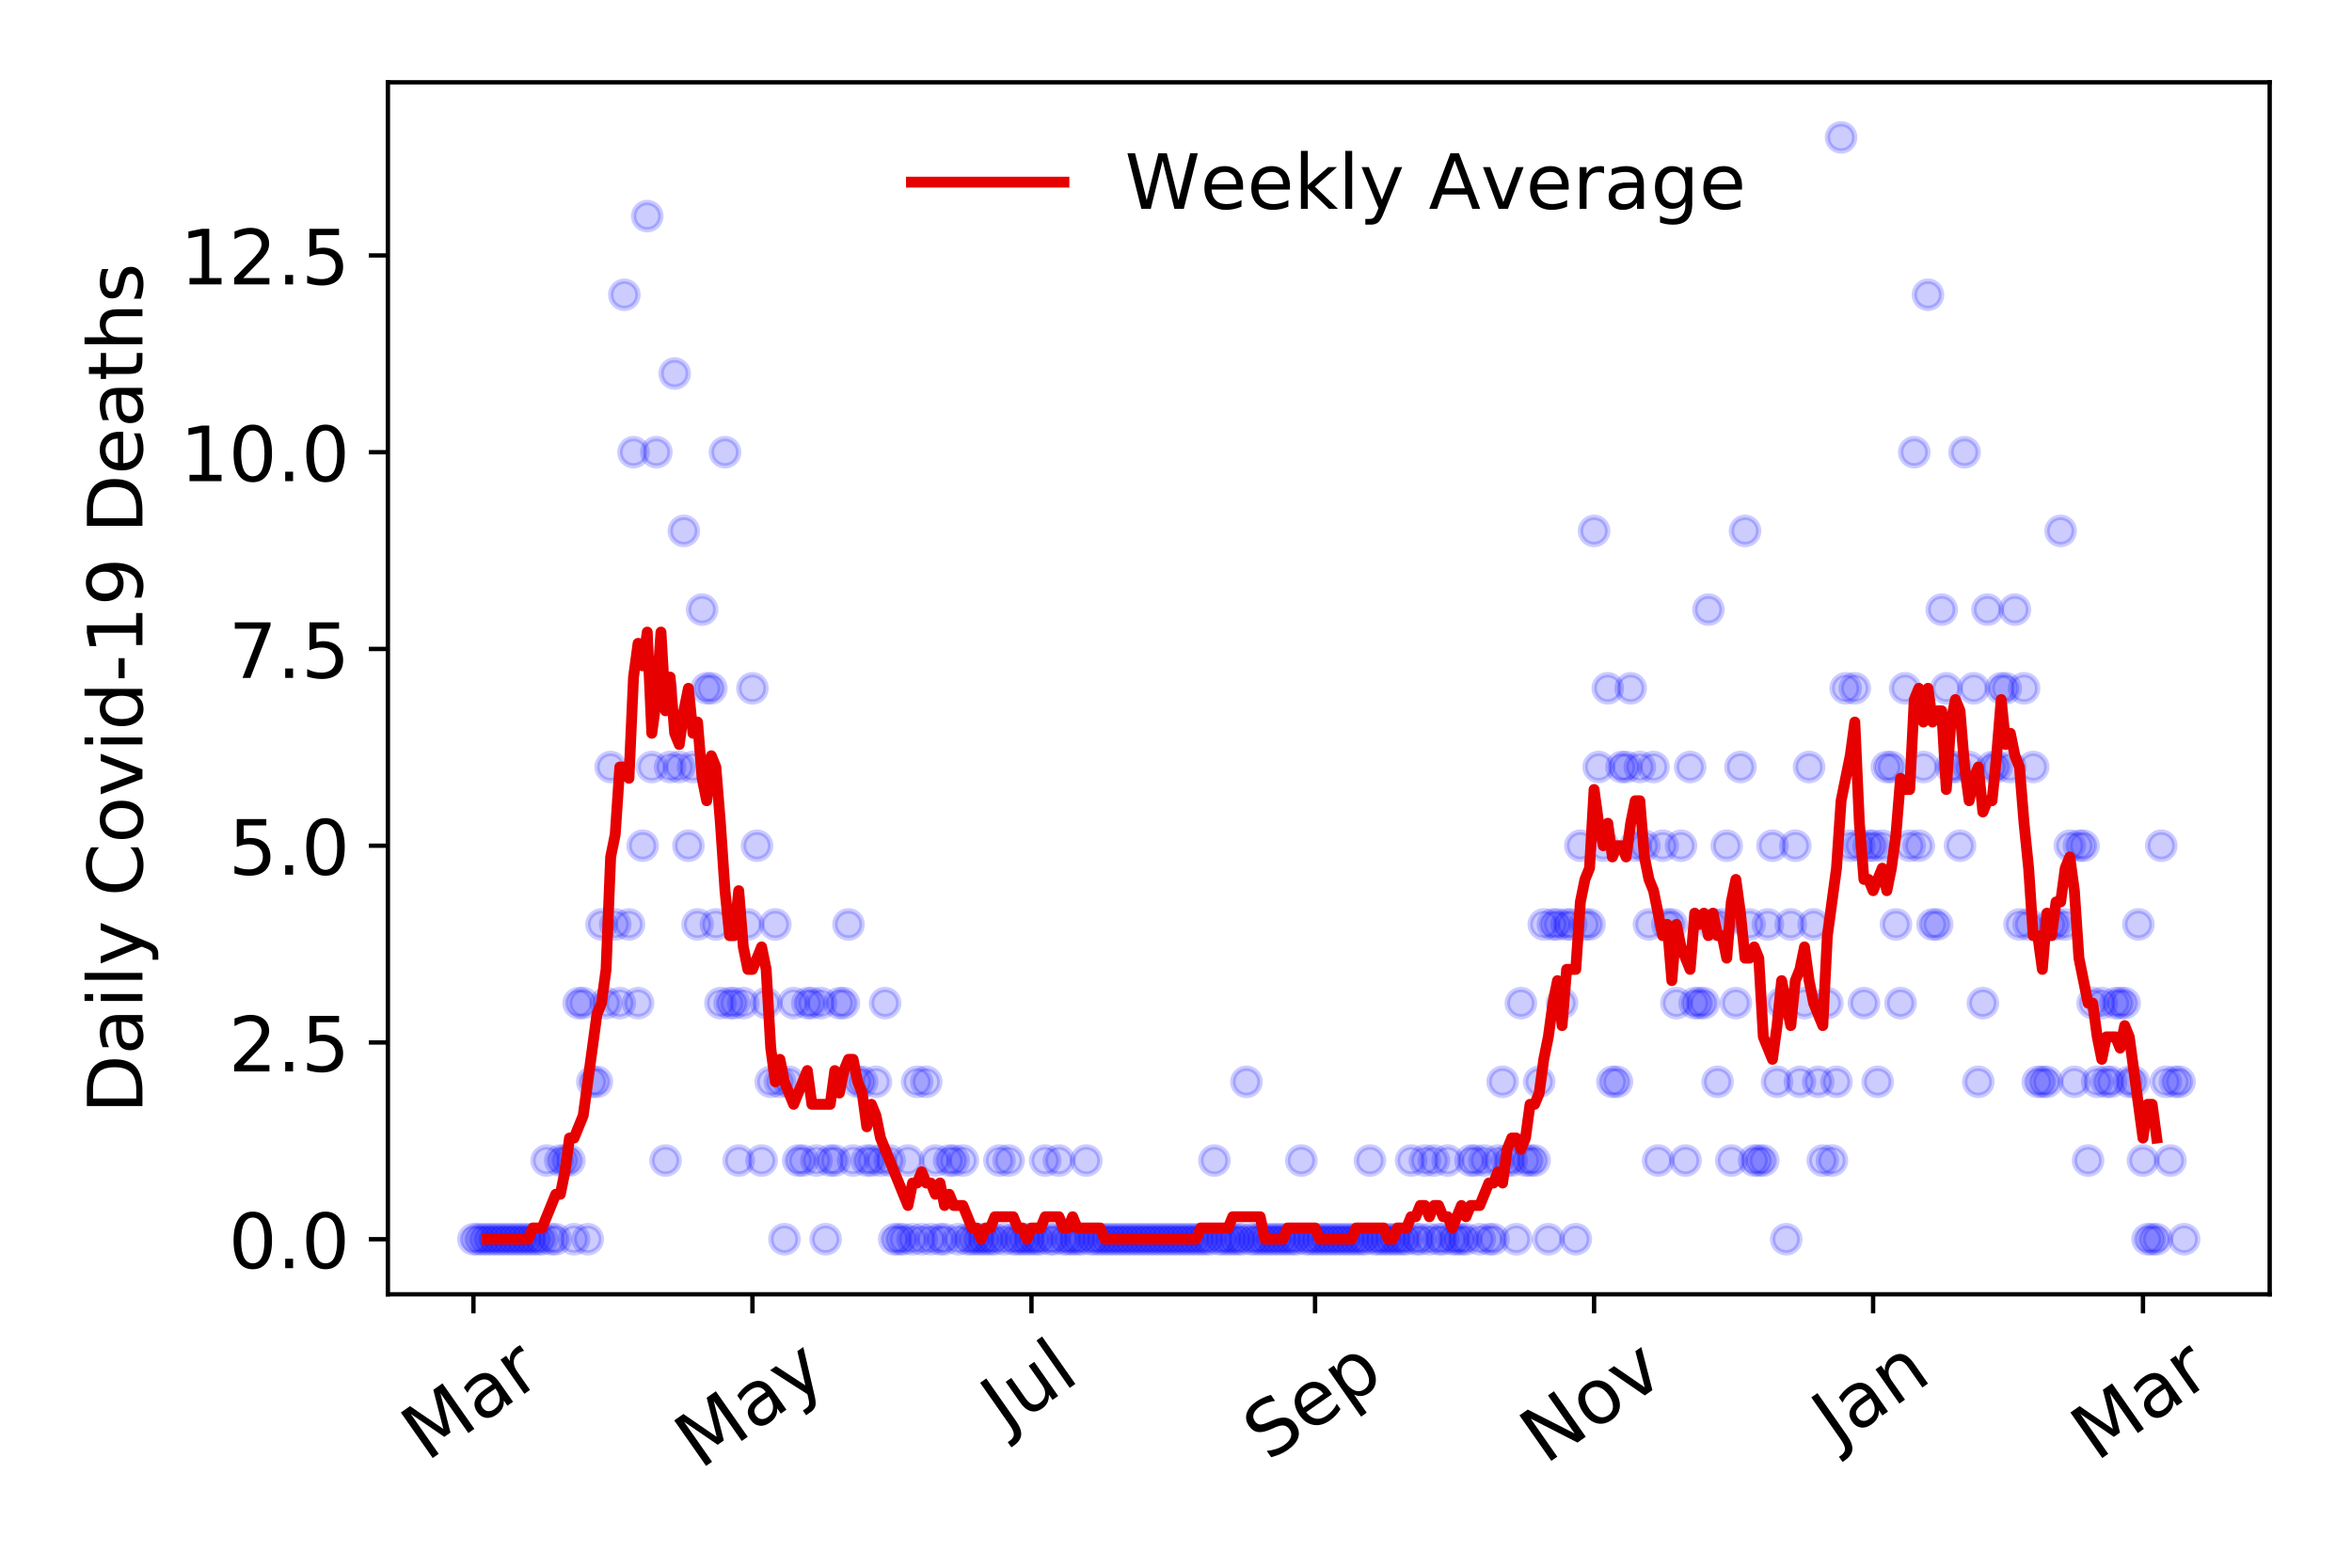 <?xml version="1.0" encoding="utf-8" standalone="no"?>
<!DOCTYPE svg PUBLIC "-//W3C//DTD SVG 1.1//EN"
  "http://www.w3.org/Graphics/SVG/1.1/DTD/svg11.dtd">
<!-- Created with matplotlib (https://matplotlib.org/) -->
<svg height="288pt" version="1.1" viewBox="0 0 432 288" width="432pt" xmlns="http://www.w3.org/2000/svg" xmlns:xlink="http://www.w3.org/1999/xlink">
 <defs>
  <style type="text/css">
*{stroke-linecap:butt;stroke-linejoin:round;}
  </style>
 </defs>
 <g id="figure_1">
  <g id="patch_1">
   <path d="M 0 288 
L 432 288 
L 432 0 
L 0 0 
z
" style="fill:#ffffff;"/>
  </g>
  <g id="axes_1">
   <g id="patch_2">
    <path d="M 71.245 237.778 
L 416.88 237.778 
L 416.88 15.12 
L 71.245 15.12 
z
" style="fill:#ffffff;"/>
   </g>
   <g id="matplotlib.axis_1">
    <g id="xtick_1">
     <g id="line2d_1">
      <defs>
       <path d="M 0 0 
L 0 3.5 
" id="m3c8adad25c" style="stroke:#000000;stroke-width:0.8;"/>
      </defs>
      <g>
       <use style="stroke:#000000;stroke-width:0.8;" x="86.956" xlink:href="#m3c8adad25c" y="237.778"/>
      </g>
     </g>
     <g id="text_1">
      <!-- Mar -->
      <defs>
       <path d="M 9.812 72.906 
L 24.516 72.906 
L 43.109 23.297 
L 61.812 72.906 
L 76.516 72.906 
L 76.516 0 
L 66.891 0 
L 66.891 64.016 
L 48.094 14.016 
L 38.188 14.016 
L 19.391 64.016 
L 19.391 0 
L 9.812 0 
z
" id="DejaVuSans-77"/>
       <path d="M 34.281 27.484 
Q 23.391 27.484 19.188 25 
Q 14.984 22.516 14.984 16.5 
Q 14.984 11.719 18.141 8.906 
Q 21.297 6.109 26.703 6.109 
Q 34.188 6.109 38.703 11.406 
Q 43.219 16.703 43.219 25.484 
L 43.219 27.484 
z
M 52.203 31.203 
L 52.203 0 
L 43.219 0 
L 43.219 8.297 
Q 40.141 3.328 35.547 0.953 
Q 30.953 -1.422 24.312 -1.422 
Q 15.922 -1.422 10.953 3.297 
Q 6 8.016 6 15.922 
Q 6 25.141 12.172 29.828 
Q 18.359 34.516 30.609 34.516 
L 43.219 34.516 
L 43.219 35.406 
Q 43.219 41.609 39.141 45 
Q 35.062 48.391 27.688 48.391 
Q 23 48.391 18.547 47.266 
Q 14.109 46.141 10.016 43.891 
L 10.016 52.203 
Q 14.938 54.109 19.578 55.047 
Q 24.219 56 28.609 56 
Q 40.484 56 46.344 49.844 
Q 52.203 43.703 52.203 31.203 
z
" id="DejaVuSans-97"/>
       <path d="M 41.109 46.297 
Q 39.594 47.172 37.812 47.578 
Q 36.031 48 33.891 48 
Q 26.266 48 22.188 43.047 
Q 18.109 38.094 18.109 28.812 
L 18.109 0 
L 9.078 0 
L 9.078 54.688 
L 18.109 54.688 
L 18.109 46.188 
Q 20.953 51.172 25.484 53.578 
Q 30.031 56 36.531 56 
Q 37.453 56 38.578 55.875 
Q 39.703 55.766 41.062 55.516 
z
" id="DejaVuSans-114"/>
      </defs>
      <g transform="translate(78.353 268.643)rotate(-35)scale(0.14 -0.14)">
       <use xlink:href="#DejaVuSans-77"/>
       <use x="86.279" xlink:href="#DejaVuSans-97"/>
       <use x="147.559" xlink:href="#DejaVuSans-114"/>
      </g>
     </g>
    </g>
    <g id="xtick_2">
     <g id="line2d_2">
      <g>
       <use style="stroke:#000000;stroke-width:0.8;" x="138.204" xlink:href="#m3c8adad25c" y="237.778"/>
      </g>
     </g>
     <g id="text_2">
      <!-- May -->
      <defs>
       <path d="M 32.172 -5.078 
Q 28.375 -14.844 24.75 -17.812 
Q 21.141 -20.797 15.094 -20.797 
L 7.906 -20.797 
L 7.906 -13.281 
L 13.188 -13.281 
Q 16.891 -13.281 18.938 -11.516 
Q 21 -9.766 23.484 -3.219 
L 25.094 0.875 
L 2.984 54.688 
L 12.5 54.688 
L 29.594 11.922 
L 46.688 54.688 
L 56.203 54.688 
z
" id="DejaVuSans-121"/>
      </defs>
      <g transform="translate(128.565 270.094)rotate(-35)scale(0.14 -0.14)">
       <use xlink:href="#DejaVuSans-77"/>
       <use x="86.279" xlink:href="#DejaVuSans-97"/>
       <use x="147.559" xlink:href="#DejaVuSans-121"/>
      </g>
     </g>
    </g>
    <g id="xtick_3">
     <g id="line2d_3">
      <g>
       <use style="stroke:#000000;stroke-width:0.8;" x="189.453" xlink:href="#m3c8adad25c" y="237.778"/>
      </g>
     </g>
     <g id="text_3">
      <!-- Jul -->
      <defs>
       <path d="M 9.812 72.906 
L 19.672 72.906 
L 19.672 5.078 
Q 19.672 -8.109 14.672 -14.062 
Q 9.672 -20.016 -1.422 -20.016 
L -5.172 -20.016 
L -5.172 -11.719 
L -2.094 -11.719 
Q 4.438 -11.719 7.125 -8.047 
Q 9.812 -4.391 9.812 5.078 
z
" id="DejaVuSans-74"/>
       <path d="M 8.5 21.578 
L 8.5 54.688 
L 17.484 54.688 
L 17.484 21.922 
Q 17.484 14.156 20.5 10.266 
Q 23.531 6.391 29.594 6.391 
Q 36.859 6.391 41.078 11.031 
Q 45.312 15.672 45.312 23.688 
L 45.312 54.688 
L 54.297 54.688 
L 54.297 0 
L 45.312 0 
L 45.312 8.406 
Q 42.047 3.422 37.719 1 
Q 33.406 -1.422 27.688 -1.422 
Q 18.266 -1.422 13.375 4.438 
Q 8.5 10.297 8.5 21.578 
z
M 31.109 56 
z
" id="DejaVuSans-117"/>
       <path d="M 9.422 75.984 
L 18.406 75.984 
L 18.406 0 
L 9.422 0 
z
" id="DejaVuSans-108"/>
      </defs>
      <g transform="translate(184.75 263.181)rotate(-35)scale(0.14 -0.14)">
       <use xlink:href="#DejaVuSans-74"/>
       <use x="29.492" xlink:href="#DejaVuSans-117"/>
       <use x="92.871" xlink:href="#DejaVuSans-108"/>
      </g>
     </g>
    </g>
    <g id="xtick_4">
     <g id="line2d_4">
      <g>
       <use style="stroke:#000000;stroke-width:0.8;" x="241.542" xlink:href="#m3c8adad25c" y="237.778"/>
      </g>
     </g>
     <g id="text_4">
      <!-- Sep -->
      <defs>
       <path d="M 53.516 70.516 
L 53.516 60.891 
Q 47.906 63.578 42.922 64.891 
Q 37.938 66.219 33.297 66.219 
Q 25.25 66.219 20.875 63.094 
Q 16.5 59.969 16.5 54.203 
Q 16.5 49.359 19.406 46.891 
Q 22.312 44.438 30.422 42.922 
L 36.375 41.703 
Q 47.406 39.594 52.656 34.297 
Q 57.906 29 57.906 20.125 
Q 57.906 9.516 50.797 4.047 
Q 43.703 -1.422 29.984 -1.422 
Q 24.812 -1.422 18.969 -0.25 
Q 13.141 0.922 6.891 3.219 
L 6.891 13.375 
Q 12.891 10.016 18.656 8.297 
Q 24.422 6.594 29.984 6.594 
Q 38.422 6.594 43.016 9.906 
Q 47.609 13.234 47.609 19.391 
Q 47.609 24.75 44.312 27.781 
Q 41.016 30.812 33.5 32.328 
L 27.484 33.5 
Q 16.453 35.688 11.516 40.375 
Q 6.594 45.062 6.594 53.422 
Q 6.594 63.094 13.406 68.656 
Q 20.219 74.219 32.172 74.219 
Q 37.312 74.219 42.625 73.281 
Q 47.953 72.359 53.516 70.516 
z
" id="DejaVuSans-83"/>
       <path d="M 56.203 29.594 
L 56.203 25.203 
L 14.891 25.203 
Q 15.484 15.922 20.484 11.062 
Q 25.484 6.203 34.422 6.203 
Q 39.594 6.203 44.453 7.469 
Q 49.312 8.734 54.109 11.281 
L 54.109 2.781 
Q 49.266 0.734 44.188 -0.344 
Q 39.109 -1.422 33.891 -1.422 
Q 20.797 -1.422 13.156 6.188 
Q 5.516 13.812 5.516 26.812 
Q 5.516 40.234 12.766 48.109 
Q 20.016 56 32.328 56 
Q 43.359 56 49.781 48.891 
Q 56.203 41.797 56.203 29.594 
z
M 47.219 32.234 
Q 47.125 39.594 43.094 43.984 
Q 39.062 48.391 32.422 48.391 
Q 24.906 48.391 20.391 44.141 
Q 15.875 39.891 15.188 32.172 
z
" id="DejaVuSans-101"/>
       <path d="M 18.109 8.203 
L 18.109 -20.797 
L 9.078 -20.797 
L 9.078 54.688 
L 18.109 54.688 
L 18.109 46.391 
Q 20.953 51.266 25.266 53.625 
Q 29.594 56 35.594 56 
Q 45.562 56 51.781 48.094 
Q 58.016 40.188 58.016 27.297 
Q 58.016 14.406 51.781 6.484 
Q 45.562 -1.422 35.594 -1.422 
Q 29.594 -1.422 25.266 0.953 
Q 20.953 3.328 18.109 8.203 
z
M 48.688 27.297 
Q 48.688 37.203 44.609 42.844 
Q 40.531 48.484 33.406 48.484 
Q 26.266 48.484 22.188 42.844 
Q 18.109 37.203 18.109 27.297 
Q 18.109 17.391 22.188 11.75 
Q 26.266 6.109 33.406 6.109 
Q 40.531 6.109 44.609 11.75 
Q 48.688 17.391 48.688 27.297 
z
" id="DejaVuSans-112"/>
      </defs>
      <g transform="translate(232.949 268.629)rotate(-35)scale(0.14 -0.14)">
       <use xlink:href="#DejaVuSans-83"/>
       <use x="63.477" xlink:href="#DejaVuSans-101"/>
       <use x="125" xlink:href="#DejaVuSans-112"/>
      </g>
     </g>
    </g>
    <g id="xtick_5">
     <g id="line2d_5">
      <g>
       <use style="stroke:#000000;stroke-width:0.8;" x="292.791" xlink:href="#m3c8adad25c" y="237.778"/>
      </g>
     </g>
     <g id="text_5">
      <!-- Nov -->
      <defs>
       <path d="M 9.812 72.906 
L 23.094 72.906 
L 55.422 11.922 
L 55.422 72.906 
L 64.984 72.906 
L 64.984 0 
L 51.703 0 
L 19.391 60.984 
L 19.391 0 
L 9.812 0 
z
" id="DejaVuSans-78"/>
       <path d="M 30.609 48.391 
Q 23.391 48.391 19.188 42.75 
Q 14.984 37.109 14.984 27.297 
Q 14.984 17.484 19.156 11.844 
Q 23.344 6.203 30.609 6.203 
Q 37.797 6.203 41.984 11.859 
Q 46.188 17.531 46.188 27.297 
Q 46.188 37.016 41.984 42.703 
Q 37.797 48.391 30.609 48.391 
z
M 30.609 56 
Q 42.328 56 49.016 48.375 
Q 55.719 40.766 55.719 27.297 
Q 55.719 13.875 49.016 6.219 
Q 42.328 -1.422 30.609 -1.422 
Q 18.844 -1.422 12.172 6.219 
Q 5.516 13.875 5.516 27.297 
Q 5.516 40.766 12.172 48.375 
Q 18.844 56 30.609 56 
z
" id="DejaVuSans-111"/>
       <path d="M 2.984 54.688 
L 12.5 54.688 
L 29.594 8.797 
L 46.688 54.688 
L 56.203 54.688 
L 35.688 0 
L 23.484 0 
z
" id="DejaVuSans-118"/>
      </defs>
      <g transform="translate(283.814 269.166)rotate(-35)scale(0.14 -0.14)">
       <use xlink:href="#DejaVuSans-78"/>
       <use x="74.805" xlink:href="#DejaVuSans-111"/>
       <use x="135.986" xlink:href="#DejaVuSans-118"/>
      </g>
     </g>
    </g>
    <g id="xtick_6">
     <g id="line2d_6">
      <g>
       <use style="stroke:#000000;stroke-width:0.8;" x="344.04" xlink:href="#m3c8adad25c" y="237.778"/>
      </g>
     </g>
     <g id="text_6">
      <!-- Jan -->
      <defs>
       <path d="M 54.891 33.016 
L 54.891 0 
L 45.906 0 
L 45.906 32.719 
Q 45.906 40.484 42.875 44.328 
Q 39.844 48.188 33.797 48.188 
Q 26.516 48.188 22.312 43.547 
Q 18.109 38.922 18.109 30.906 
L 18.109 0 
L 9.078 0 
L 9.078 54.688 
L 18.109 54.688 
L 18.109 46.188 
Q 21.344 51.125 25.703 53.562 
Q 30.078 56 35.797 56 
Q 45.219 56 50.047 50.172 
Q 54.891 44.344 54.891 33.016 
z
" id="DejaVuSans-110"/>
      </defs>
      <g transform="translate(337.416 265.871)rotate(-35)scale(0.14 -0.14)">
       <use xlink:href="#DejaVuSans-74"/>
       <use x="29.492" xlink:href="#DejaVuSans-97"/>
       <use x="90.771" xlink:href="#DejaVuSans-110"/>
      </g>
     </g>
    </g>
    <g id="xtick_7">
     <g id="line2d_7">
      <g>
       <use style="stroke:#000000;stroke-width:0.8;" x="393.608" xlink:href="#m3c8adad25c" y="237.778"/>
      </g>
     </g>
     <g id="text_7">
      <!-- Mar -->
      <g transform="translate(385.005 268.643)rotate(-35)scale(0.14 -0.14)">
       <use xlink:href="#DejaVuSans-77"/>
       <use x="86.279" xlink:href="#DejaVuSans-97"/>
       <use x="147.559" xlink:href="#DejaVuSans-114"/>
      </g>
     </g>
    </g>
   </g>
   <g id="matplotlib.axis_2">
    <g id="ytick_1">
     <g id="line2d_8">
      <defs>
       <path d="M 0 0 
L -3.5 0 
" id="md52df1450c" style="stroke:#000000;stroke-width:0.8;"/>
      </defs>
      <g>
       <use style="stroke:#000000;stroke-width:0.8;" x="71.245" xlink:href="#md52df1450c" y="227.657"/>
      </g>
     </g>
     <g id="text_8">
      <!-- 0.0 -->
      <defs>
       <path d="M 31.781 66.406 
Q 24.172 66.406 20.328 58.906 
Q 16.5 51.422 16.5 36.375 
Q 16.5 21.391 20.328 13.891 
Q 24.172 6.391 31.781 6.391 
Q 39.453 6.391 43.281 13.891 
Q 47.125 21.391 47.125 36.375 
Q 47.125 51.422 43.281 58.906 
Q 39.453 66.406 31.781 66.406 
z
M 31.781 74.219 
Q 44.047 74.219 50.516 64.516 
Q 56.984 54.828 56.984 36.375 
Q 56.984 17.969 50.516 8.266 
Q 44.047 -1.422 31.781 -1.422 
Q 19.531 -1.422 13.062 8.266 
Q 6.594 17.969 6.594 36.375 
Q 6.594 54.828 13.062 64.516 
Q 19.531 74.219 31.781 74.219 
z
" id="DejaVuSans-48"/>
       <path d="M 10.688 12.406 
L 21 12.406 
L 21 0 
L 10.688 0 
z
" id="DejaVuSans-46"/>
      </defs>
      <g transform="translate(41.981 232.976)scale(0.14 -0.14)">
       <use xlink:href="#DejaVuSans-48"/>
       <use x="63.623" xlink:href="#DejaVuSans-46"/>
       <use x="95.41" xlink:href="#DejaVuSans-48"/>
      </g>
     </g>
    </g>
    <g id="ytick_2">
     <g id="line2d_9">
      <g>
       <use style="stroke:#000000;stroke-width:0.8;" x="71.245" xlink:href="#md52df1450c" y="191.512"/>
      </g>
     </g>
     <g id="text_9">
      <!-- 2.5 -->
      <defs>
       <path d="M 19.188 8.297 
L 53.609 8.297 
L 53.609 0 
L 7.328 0 
L 7.328 8.297 
Q 12.938 14.109 22.625 23.891 
Q 32.328 33.688 34.812 36.531 
Q 39.547 41.844 41.422 45.531 
Q 43.312 49.219 43.312 52.781 
Q 43.312 58.594 39.234 62.25 
Q 35.156 65.922 28.609 65.922 
Q 23.969 65.922 18.812 64.312 
Q 13.672 62.703 7.812 59.422 
L 7.812 69.391 
Q 13.766 71.781 18.938 73 
Q 24.125 74.219 28.422 74.219 
Q 39.75 74.219 46.484 68.547 
Q 53.219 62.891 53.219 53.422 
Q 53.219 48.922 51.531 44.891 
Q 49.859 40.875 45.406 35.406 
Q 44.188 33.984 37.641 27.219 
Q 31.109 20.453 19.188 8.297 
z
" id="DejaVuSans-50"/>
       <path d="M 10.797 72.906 
L 49.516 72.906 
L 49.516 64.594 
L 19.828 64.594 
L 19.828 46.734 
Q 21.969 47.469 24.109 47.828 
Q 26.266 48.188 28.422 48.188 
Q 40.625 48.188 47.75 41.5 
Q 54.891 34.812 54.891 23.391 
Q 54.891 11.625 47.562 5.094 
Q 40.234 -1.422 26.906 -1.422 
Q 22.312 -1.422 17.547 -0.641 
Q 12.797 0.141 7.719 1.703 
L 7.719 11.625 
Q 12.109 9.234 16.797 8.062 
Q 21.484 6.891 26.703 6.891 
Q 35.156 6.891 40.078 11.328 
Q 45.016 15.766 45.016 23.391 
Q 45.016 31 40.078 35.438 
Q 35.156 39.891 26.703 39.891 
Q 22.75 39.891 18.812 39.016 
Q 14.891 38.141 10.797 36.281 
z
" id="DejaVuSans-53"/>
      </defs>
      <g transform="translate(41.981 196.83)scale(0.14 -0.14)">
       <use xlink:href="#DejaVuSans-50"/>
       <use x="63.623" xlink:href="#DejaVuSans-46"/>
       <use x="95.41" xlink:href="#DejaVuSans-53"/>
      </g>
     </g>
    </g>
    <g id="ytick_3">
     <g id="line2d_10">
      <g>
       <use style="stroke:#000000;stroke-width:0.8;" x="71.245" xlink:href="#md52df1450c" y="155.366"/>
      </g>
     </g>
     <g id="text_10">
      <!-- 5.0 -->
      <g transform="translate(41.981 160.685)scale(0.14 -0.14)">
       <use xlink:href="#DejaVuSans-53"/>
       <use x="63.623" xlink:href="#DejaVuSans-46"/>
       <use x="95.41" xlink:href="#DejaVuSans-48"/>
      </g>
     </g>
    </g>
    <g id="ytick_4">
     <g id="line2d_11">
      <g>
       <use style="stroke:#000000;stroke-width:0.8;" x="71.245" xlink:href="#md52df1450c" y="119.22"/>
      </g>
     </g>
     <g id="text_11">
      <!-- 7.5 -->
      <defs>
       <path d="M 8.203 72.906 
L 55.078 72.906 
L 55.078 68.703 
L 28.609 0 
L 18.312 0 
L 43.219 64.594 
L 8.203 64.594 
z
" id="DejaVuSans-55"/>
      </defs>
      <g transform="translate(41.981 124.539)scale(0.14 -0.14)">
       <use xlink:href="#DejaVuSans-55"/>
       <use x="63.623" xlink:href="#DejaVuSans-46"/>
       <use x="95.41" xlink:href="#DejaVuSans-53"/>
      </g>
     </g>
    </g>
    <g id="ytick_5">
     <g id="line2d_12">
      <g>
       <use style="stroke:#000000;stroke-width:0.8;" x="71.245" xlink:href="#md52df1450c" y="83.074"/>
      </g>
     </g>
     <g id="text_12">
      <!-- 10.0 -->
      <defs>
       <path d="M 12.406 8.297 
L 28.516 8.297 
L 28.516 63.922 
L 10.984 60.406 
L 10.984 69.391 
L 28.422 72.906 
L 38.281 72.906 
L 38.281 8.297 
L 54.391 8.297 
L 54.391 0 
L 12.406 0 
z
" id="DejaVuSans-49"/>
      </defs>
      <g transform="translate(33.073 88.393)scale(0.14 -0.14)">
       <use xlink:href="#DejaVuSans-49"/>
       <use x="63.623" xlink:href="#DejaVuSans-48"/>
       <use x="127.246" xlink:href="#DejaVuSans-46"/>
       <use x="159.033" xlink:href="#DejaVuSans-48"/>
      </g>
     </g>
    </g>
    <g id="ytick_6">
     <g id="line2d_13">
      <g>
       <use style="stroke:#000000;stroke-width:0.8;" x="71.245" xlink:href="#md52df1450c" y="46.928"/>
      </g>
     </g>
     <g id="text_13">
      <!-- 12.5 -->
      <g transform="translate(33.073 52.247)scale(0.14 -0.14)">
       <use xlink:href="#DejaVuSans-49"/>
       <use x="63.623" xlink:href="#DejaVuSans-50"/>
       <use x="127.246" xlink:href="#DejaVuSans-46"/>
       <use x="159.033" xlink:href="#DejaVuSans-53"/>
      </g>
     </g>
    </g>
    <g id="text_14">
     <!-- Daily Covid-19 Deaths -->
     <defs>
      <path d="M 19.672 64.797 
L 19.672 8.109 
L 31.594 8.109 
Q 46.688 8.109 53.688 14.938 
Q 60.688 21.781 60.688 36.531 
Q 60.688 51.172 53.688 57.984 
Q 46.688 64.797 31.594 64.797 
z
M 9.812 72.906 
L 30.078 72.906 
Q 51.266 72.906 61.172 64.094 
Q 71.094 55.281 71.094 36.531 
Q 71.094 17.672 61.125 8.828 
Q 51.172 0 30.078 0 
L 9.812 0 
z
" id="DejaVuSans-68"/>
      <path d="M 9.422 54.688 
L 18.406 54.688 
L 18.406 0 
L 9.422 0 
z
M 9.422 75.984 
L 18.406 75.984 
L 18.406 64.594 
L 9.422 64.594 
z
" id="DejaVuSans-105"/>
      <path id="DejaVuSans-32"/>
      <path d="M 64.406 67.281 
L 64.406 56.891 
Q 59.422 61.531 53.781 63.812 
Q 48.141 66.109 41.797 66.109 
Q 29.297 66.109 22.656 58.469 
Q 16.016 50.828 16.016 36.375 
Q 16.016 21.969 22.656 14.328 
Q 29.297 6.688 41.797 6.688 
Q 48.141 6.688 53.781 8.984 
Q 59.422 11.281 64.406 15.922 
L 64.406 5.609 
Q 59.234 2.094 53.438 0.328 
Q 47.656 -1.422 41.219 -1.422 
Q 24.656 -1.422 15.125 8.703 
Q 5.609 18.844 5.609 36.375 
Q 5.609 53.953 15.125 64.078 
Q 24.656 74.219 41.219 74.219 
Q 47.75 74.219 53.531 72.484 
Q 59.328 70.75 64.406 67.281 
z
" id="DejaVuSans-67"/>
      <path d="M 45.406 46.391 
L 45.406 75.984 
L 54.391 75.984 
L 54.391 0 
L 45.406 0 
L 45.406 8.203 
Q 42.578 3.328 38.25 0.953 
Q 33.938 -1.422 27.875 -1.422 
Q 17.969 -1.422 11.734 6.484 
Q 5.516 14.406 5.516 27.297 
Q 5.516 40.188 11.734 48.094 
Q 17.969 56 27.875 56 
Q 33.938 56 38.25 53.625 
Q 42.578 51.266 45.406 46.391 
z
M 14.797 27.297 
Q 14.797 17.391 18.875 11.75 
Q 22.953 6.109 30.078 6.109 
Q 37.203 6.109 41.297 11.75 
Q 45.406 17.391 45.406 27.297 
Q 45.406 37.203 41.297 42.844 
Q 37.203 48.484 30.078 48.484 
Q 22.953 48.484 18.875 42.844 
Q 14.797 37.203 14.797 27.297 
z
" id="DejaVuSans-100"/>
      <path d="M 4.891 31.391 
L 31.203 31.391 
L 31.203 23.391 
L 4.891 23.391 
z
" id="DejaVuSans-45"/>
      <path d="M 10.984 1.516 
L 10.984 10.5 
Q 14.703 8.734 18.5 7.812 
Q 22.312 6.891 25.984 6.891 
Q 35.75 6.891 40.891 13.453 
Q 46.047 20.016 46.781 33.406 
Q 43.953 29.203 39.594 26.953 
Q 35.25 24.703 29.984 24.703 
Q 19.047 24.703 12.672 31.312 
Q 6.297 37.938 6.297 49.422 
Q 6.297 60.641 12.938 67.422 
Q 19.578 74.219 30.609 74.219 
Q 43.266 74.219 49.922 64.516 
Q 56.594 54.828 56.594 36.375 
Q 56.594 19.141 48.406 8.859 
Q 40.234 -1.422 26.422 -1.422 
Q 22.703 -1.422 18.891 -0.688 
Q 15.094 0.047 10.984 1.516 
z
M 30.609 32.422 
Q 37.25 32.422 41.125 36.953 
Q 45.016 41.5 45.016 49.422 
Q 45.016 57.281 41.125 61.844 
Q 37.25 66.406 30.609 66.406 
Q 23.969 66.406 20.094 61.844 
Q 16.219 57.281 16.219 49.422 
Q 16.219 41.5 20.094 36.953 
Q 23.969 32.422 30.609 32.422 
z
" id="DejaVuSans-57"/>
      <path d="M 18.312 70.219 
L 18.312 54.688 
L 36.812 54.688 
L 36.812 47.703 
L 18.312 47.703 
L 18.312 18.016 
Q 18.312 11.328 20.141 9.422 
Q 21.969 7.516 27.594 7.516 
L 36.812 7.516 
L 36.812 0 
L 27.594 0 
Q 17.188 0 13.234 3.875 
Q 9.281 7.766 9.281 18.016 
L 9.281 47.703 
L 2.688 47.703 
L 2.688 54.688 
L 9.281 54.688 
L 9.281 70.219 
z
" id="DejaVuSans-116"/>
      <path d="M 54.891 33.016 
L 54.891 0 
L 45.906 0 
L 45.906 32.719 
Q 45.906 40.484 42.875 44.328 
Q 39.844 48.188 33.797 48.188 
Q 26.516 48.188 22.312 43.547 
Q 18.109 38.922 18.109 30.906 
L 18.109 0 
L 9.078 0 
L 9.078 75.984 
L 18.109 75.984 
L 18.109 46.188 
Q 21.344 51.125 25.703 53.562 
Q 30.078 56 35.797 56 
Q 45.219 56 50.047 50.172 
Q 54.891 44.344 54.891 33.016 
z
" id="DejaVuSans-104"/>
      <path d="M 44.281 53.078 
L 44.281 44.578 
Q 40.484 46.531 36.375 47.5 
Q 32.281 48.484 27.875 48.484 
Q 21.188 48.484 17.844 46.438 
Q 14.5 44.391 14.5 40.281 
Q 14.5 37.156 16.891 35.375 
Q 19.281 33.594 26.516 31.984 
L 29.594 31.297 
Q 39.156 29.25 43.188 25.516 
Q 47.219 21.781 47.219 15.094 
Q 47.219 7.469 41.188 3.016 
Q 35.156 -1.422 24.609 -1.422 
Q 20.219 -1.422 15.453 -0.562 
Q 10.688 0.297 5.422 2 
L 5.422 11.281 
Q 10.406 8.688 15.234 7.391 
Q 20.062 6.109 24.812 6.109 
Q 31.156 6.109 34.562 8.281 
Q 37.984 10.453 37.984 14.406 
Q 37.984 18.062 35.516 20.016 
Q 33.062 21.969 24.703 23.781 
L 21.578 24.516 
Q 13.234 26.266 9.516 29.906 
Q 5.812 33.547 5.812 39.891 
Q 5.812 47.609 11.281 51.797 
Q 16.75 56 26.812 56 
Q 31.781 56 36.172 55.266 
Q 40.578 54.547 44.281 53.078 
z
" id="DejaVuSans-115"/>
     </defs>
     <g transform="translate(26.162 204.56)rotate(-90)scale(0.14 -0.14)">
      <use xlink:href="#DejaVuSans-68"/>
      <use x="77.002" xlink:href="#DejaVuSans-97"/>
      <use x="138.281" xlink:href="#DejaVuSans-105"/>
      <use x="166.064" xlink:href="#DejaVuSans-108"/>
      <use x="193.848" xlink:href="#DejaVuSans-121"/>
      <use x="253.027" xlink:href="#DejaVuSans-32"/>
      <use x="284.814" xlink:href="#DejaVuSans-67"/>
      <use x="354.639" xlink:href="#DejaVuSans-111"/>
      <use x="415.82" xlink:href="#DejaVuSans-118"/>
      <use x="475" xlink:href="#DejaVuSans-105"/>
      <use x="502.783" xlink:href="#DejaVuSans-100"/>
      <use x="566.26" xlink:href="#DejaVuSans-45"/>
      <use x="602.344" xlink:href="#DejaVuSans-49"/>
      <use x="665.967" xlink:href="#DejaVuSans-57"/>
      <use x="729.59" xlink:href="#DejaVuSans-32"/>
      <use x="761.377" xlink:href="#DejaVuSans-68"/>
      <use x="838.379" xlink:href="#DejaVuSans-101"/>
      <use x="899.902" xlink:href="#DejaVuSans-97"/>
      <use x="961.182" xlink:href="#DejaVuSans-116"/>
      <use x="1000.391" xlink:href="#DejaVuSans-104"/>
      <use x="1063.77" xlink:href="#DejaVuSans-115"/>
     </g>
    </g>
   </g>
   <g id="line2d_14">
    <defs>
     <path d="M 0 2.5 
C 0.663 2.5 1.299 2.237 1.768 1.768 
C 2.237 1.299 2.5 0.663 2.5 0 
C 2.5 -0.663 2.237 -1.299 1.768 -1.768 
C 1.299 -2.237 0.663 -2.5 0 -2.5 
C -0.663 -2.5 -1.299 -2.237 -1.768 -1.768 
C -2.237 -1.299 -2.5 -0.663 -2.5 0 
C -2.5 0.663 -2.237 1.299 -1.768 1.768 
C -1.299 2.237 -0.663 2.5 0 2.5 
z
" id="mee6215d3b5" style="stroke:#0000ff;stroke-opacity:0.2;"/>
    </defs>
    <g clip-path="url(#p33a0d9d73a)">
     <use style="fill:#0000ff;fill-opacity:0.2;stroke:#0000ff;stroke-opacity:0.2;" x="86.956" xlink:href="#mee6215d3b5" y="227.657"/>
     <use style="fill:#0000ff;fill-opacity:0.2;stroke:#0000ff;stroke-opacity:0.2;" x="87.796" xlink:href="#mee6215d3b5" y="227.657"/>
     <use style="fill:#0000ff;fill-opacity:0.2;stroke:#0000ff;stroke-opacity:0.2;" x="88.636" xlink:href="#mee6215d3b5" y="227.657"/>
     <use style="fill:#0000ff;fill-opacity:0.2;stroke:#0000ff;stroke-opacity:0.2;" x="89.476" xlink:href="#mee6215d3b5" y="227.657"/>
     <use style="fill:#0000ff;fill-opacity:0.2;stroke:#0000ff;stroke-opacity:0.2;" x="90.316" xlink:href="#mee6215d3b5" y="227.657"/>
     <use style="fill:#0000ff;fill-opacity:0.2;stroke:#0000ff;stroke-opacity:0.2;" x="91.156" xlink:href="#mee6215d3b5" y="227.657"/>
     <use style="fill:#0000ff;fill-opacity:0.2;stroke:#0000ff;stroke-opacity:0.2;" x="91.997" xlink:href="#mee6215d3b5" y="227.657"/>
     <use style="fill:#0000ff;fill-opacity:0.2;stroke:#0000ff;stroke-opacity:0.2;" x="92.837" xlink:href="#mee6215d3b5" y="227.657"/>
     <use style="fill:#0000ff;fill-opacity:0.2;stroke:#0000ff;stroke-opacity:0.2;" x="93.677" xlink:href="#mee6215d3b5" y="227.657"/>
     <use style="fill:#0000ff;fill-opacity:0.2;stroke:#0000ff;stroke-opacity:0.2;" x="94.517" xlink:href="#mee6215d3b5" y="227.657"/>
     <use style="fill:#0000ff;fill-opacity:0.2;stroke:#0000ff;stroke-opacity:0.2;" x="95.357" xlink:href="#mee6215d3b5" y="227.657"/>
     <use style="fill:#0000ff;fill-opacity:0.2;stroke:#0000ff;stroke-opacity:0.2;" x="96.197" xlink:href="#mee6215d3b5" y="227.657"/>
     <use style="fill:#0000ff;fill-opacity:0.2;stroke:#0000ff;stroke-opacity:0.2;" x="97.037" xlink:href="#mee6215d3b5" y="227.657"/>
     <use style="fill:#0000ff;fill-opacity:0.2;stroke:#0000ff;stroke-opacity:0.2;" x="97.878" xlink:href="#mee6215d3b5" y="227.657"/>
     <use style="fill:#0000ff;fill-opacity:0.2;stroke:#0000ff;stroke-opacity:0.2;" x="98.718" xlink:href="#mee6215d3b5" y="227.657"/>
     <use style="fill:#0000ff;fill-opacity:0.2;stroke:#0000ff;stroke-opacity:0.2;" x="99.558" xlink:href="#mee6215d3b5" y="227.657"/>
     <use style="fill:#0000ff;fill-opacity:0.2;stroke:#0000ff;stroke-opacity:0.2;" x="100.398" xlink:href="#mee6215d3b5" y="213.199"/>
     <use style="fill:#0000ff;fill-opacity:0.2;stroke:#0000ff;stroke-opacity:0.2;" x="101.238" xlink:href="#mee6215d3b5" y="227.657"/>
     <use style="fill:#0000ff;fill-opacity:0.2;stroke:#0000ff;stroke-opacity:0.2;" x="102.078" xlink:href="#mee6215d3b5" y="227.657"/>
     <use style="fill:#0000ff;fill-opacity:0.2;stroke:#0000ff;stroke-opacity:0.2;" x="102.918" xlink:href="#mee6215d3b5" y="213.199"/>
     <use style="fill:#0000ff;fill-opacity:0.2;stroke:#0000ff;stroke-opacity:0.2;" x="103.759" xlink:href="#mee6215d3b5" y="213.199"/>
     <use style="fill:#0000ff;fill-opacity:0.2;stroke:#0000ff;stroke-opacity:0.2;" x="104.599" xlink:href="#mee6215d3b5" y="213.199"/>
     <use style="fill:#0000ff;fill-opacity:0.2;stroke:#0000ff;stroke-opacity:0.2;" x="105.439" xlink:href="#mee6215d3b5" y="227.657"/>
     <use style="fill:#0000ff;fill-opacity:0.2;stroke:#0000ff;stroke-opacity:0.2;" x="106.279" xlink:href="#mee6215d3b5" y="184.282"/>
     <use style="fill:#0000ff;fill-opacity:0.2;stroke:#0000ff;stroke-opacity:0.2;" x="107.119" xlink:href="#mee6215d3b5" y="184.282"/>
     <use style="fill:#0000ff;fill-opacity:0.2;stroke:#0000ff;stroke-opacity:0.2;" x="107.959" xlink:href="#mee6215d3b5" y="227.657"/>
     <use style="fill:#0000ff;fill-opacity:0.2;stroke:#0000ff;stroke-opacity:0.2;" x="108.799" xlink:href="#mee6215d3b5" y="198.741"/>
     <use style="fill:#0000ff;fill-opacity:0.2;stroke:#0000ff;stroke-opacity:0.2;" x="109.64" xlink:href="#mee6215d3b5" y="198.741"/>
     <use style="fill:#0000ff;fill-opacity:0.2;stroke:#0000ff;stroke-opacity:0.2;" x="110.48" xlink:href="#mee6215d3b5" y="169.824"/>
     <use style="fill:#0000ff;fill-opacity:0.2;stroke:#0000ff;stroke-opacity:0.2;" x="111.32" xlink:href="#mee6215d3b5" y="184.282"/>
     <use style="fill:#0000ff;fill-opacity:0.2;stroke:#0000ff;stroke-opacity:0.2;" x="112.16" xlink:href="#mee6215d3b5" y="140.907"/>
     <use style="fill:#0000ff;fill-opacity:0.2;stroke:#0000ff;stroke-opacity:0.2;" x="113" xlink:href="#mee6215d3b5" y="169.824"/>
     <use style="fill:#0000ff;fill-opacity:0.2;stroke:#0000ff;stroke-opacity:0.2;" x="113.84" xlink:href="#mee6215d3b5" y="184.282"/>
     <use style="fill:#0000ff;fill-opacity:0.2;stroke:#0000ff;stroke-opacity:0.2;" x="114.68" xlink:href="#mee6215d3b5" y="54.157"/>
     <use style="fill:#0000ff;fill-opacity:0.2;stroke:#0000ff;stroke-opacity:0.2;" x="115.521" xlink:href="#mee6215d3b5" y="169.824"/>
     <use style="fill:#0000ff;fill-opacity:0.2;stroke:#0000ff;stroke-opacity:0.2;" x="116.361" xlink:href="#mee6215d3b5" y="83.074"/>
     <use style="fill:#0000ff;fill-opacity:0.2;stroke:#0000ff;stroke-opacity:0.2;" x="117.201" xlink:href="#mee6215d3b5" y="184.282"/>
     <use style="fill:#0000ff;fill-opacity:0.2;stroke:#0000ff;stroke-opacity:0.2;" x="118.041" xlink:href="#mee6215d3b5" y="155.366"/>
     <use style="fill:#0000ff;fill-opacity:0.2;stroke:#0000ff;stroke-opacity:0.2;" x="118.881" xlink:href="#mee6215d3b5" y="39.699"/>
     <use style="fill:#0000ff;fill-opacity:0.2;stroke:#0000ff;stroke-opacity:0.2;" x="119.721" xlink:href="#mee6215d3b5" y="140.907"/>
     <use style="fill:#0000ff;fill-opacity:0.2;stroke:#0000ff;stroke-opacity:0.2;" x="120.561" xlink:href="#mee6215d3b5" y="83.074"/>
     <use style="fill:#0000ff;fill-opacity:0.2;stroke:#0000ff;stroke-opacity:0.2;" x="121.402" xlink:href="#mee6215d3b5" y="126.449"/>
     <use style="fill:#0000ff;fill-opacity:0.2;stroke:#0000ff;stroke-opacity:0.2;" x="122.242" xlink:href="#mee6215d3b5" y="213.199"/>
     <use style="fill:#0000ff;fill-opacity:0.2;stroke:#0000ff;stroke-opacity:0.2;" x="123.082" xlink:href="#mee6215d3b5" y="140.907"/>
     <use style="fill:#0000ff;fill-opacity:0.2;stroke:#0000ff;stroke-opacity:0.2;" x="123.922" xlink:href="#mee6215d3b5" y="68.616"/>
     <use style="fill:#0000ff;fill-opacity:0.2;stroke:#0000ff;stroke-opacity:0.2;" x="124.762" xlink:href="#mee6215d3b5" y="140.907"/>
     <use style="fill:#0000ff;fill-opacity:0.2;stroke:#0000ff;stroke-opacity:0.2;" x="125.602" xlink:href="#mee6215d3b5" y="97.532"/>
     <use style="fill:#0000ff;fill-opacity:0.2;stroke:#0000ff;stroke-opacity:0.2;" x="126.442" xlink:href="#mee6215d3b5" y="155.366"/>
     <use style="fill:#0000ff;fill-opacity:0.2;stroke:#0000ff;stroke-opacity:0.2;" x="127.283" xlink:href="#mee6215d3b5" y="140.907"/>
     <use style="fill:#0000ff;fill-opacity:0.2;stroke:#0000ff;stroke-opacity:0.2;" x="128.123" xlink:href="#mee6215d3b5" y="169.824"/>
     <use style="fill:#0000ff;fill-opacity:0.2;stroke:#0000ff;stroke-opacity:0.2;" x="128.963" xlink:href="#mee6215d3b5" y="111.991"/>
     <use style="fill:#0000ff;fill-opacity:0.2;stroke:#0000ff;stroke-opacity:0.2;" x="129.803" xlink:href="#mee6215d3b5" y="126.449"/>
     <use style="fill:#0000ff;fill-opacity:0.2;stroke:#0000ff;stroke-opacity:0.2;" x="130.643" xlink:href="#mee6215d3b5" y="126.449"/>
     <use style="fill:#0000ff;fill-opacity:0.2;stroke:#0000ff;stroke-opacity:0.2;" x="131.483" xlink:href="#mee6215d3b5" y="169.824"/>
     <use style="fill:#0000ff;fill-opacity:0.2;stroke:#0000ff;stroke-opacity:0.2;" x="132.323" xlink:href="#mee6215d3b5" y="184.282"/>
     <use style="fill:#0000ff;fill-opacity:0.2;stroke:#0000ff;stroke-opacity:0.2;" x="133.164" xlink:href="#mee6215d3b5" y="83.074"/>
     <use style="fill:#0000ff;fill-opacity:0.2;stroke:#0000ff;stroke-opacity:0.2;" x="134.004" xlink:href="#mee6215d3b5" y="184.282"/>
     <use style="fill:#0000ff;fill-opacity:0.2;stroke:#0000ff;stroke-opacity:0.2;" x="134.844" xlink:href="#mee6215d3b5" y="184.282"/>
     <use style="fill:#0000ff;fill-opacity:0.2;stroke:#0000ff;stroke-opacity:0.2;" x="135.684" xlink:href="#mee6215d3b5" y="213.199"/>
     <use style="fill:#0000ff;fill-opacity:0.2;stroke:#0000ff;stroke-opacity:0.2;" x="136.524" xlink:href="#mee6215d3b5" y="184.282"/>
     <use style="fill:#0000ff;fill-opacity:0.2;stroke:#0000ff;stroke-opacity:0.2;" x="137.364" xlink:href="#mee6215d3b5" y="169.824"/>
     <use style="fill:#0000ff;fill-opacity:0.2;stroke:#0000ff;stroke-opacity:0.2;" x="138.204" xlink:href="#mee6215d3b5" y="126.449"/>
     <use style="fill:#0000ff;fill-opacity:0.2;stroke:#0000ff;stroke-opacity:0.2;" x="139.045" xlink:href="#mee6215d3b5" y="155.366"/>
     <use style="fill:#0000ff;fill-opacity:0.2;stroke:#0000ff;stroke-opacity:0.2;" x="139.885" xlink:href="#mee6215d3b5" y="213.199"/>
     <use style="fill:#0000ff;fill-opacity:0.2;stroke:#0000ff;stroke-opacity:0.2;" x="140.725" xlink:href="#mee6215d3b5" y="184.282"/>
     <use style="fill:#0000ff;fill-opacity:0.2;stroke:#0000ff;stroke-opacity:0.2;" x="141.565" xlink:href="#mee6215d3b5" y="198.741"/>
     <use style="fill:#0000ff;fill-opacity:0.2;stroke:#0000ff;stroke-opacity:0.2;" x="142.405" xlink:href="#mee6215d3b5" y="169.824"/>
     <use style="fill:#0000ff;fill-opacity:0.2;stroke:#0000ff;stroke-opacity:0.2;" x="143.245" xlink:href="#mee6215d3b5" y="198.741"/>
     <use style="fill:#0000ff;fill-opacity:0.2;stroke:#0000ff;stroke-opacity:0.2;" x="144.085" xlink:href="#mee6215d3b5" y="227.657"/>
     <use style="fill:#0000ff;fill-opacity:0.2;stroke:#0000ff;stroke-opacity:0.2;" x="144.926" xlink:href="#mee6215d3b5" y="198.741"/>
     <use style="fill:#0000ff;fill-opacity:0.2;stroke:#0000ff;stroke-opacity:0.2;" x="145.766" xlink:href="#mee6215d3b5" y="184.282"/>
     <use style="fill:#0000ff;fill-opacity:0.2;stroke:#0000ff;stroke-opacity:0.2;" x="146.606" xlink:href="#mee6215d3b5" y="213.199"/>
     <use style="fill:#0000ff;fill-opacity:0.2;stroke:#0000ff;stroke-opacity:0.2;" x="147.446" xlink:href="#mee6215d3b5" y="213.199"/>
     <use style="fill:#0000ff;fill-opacity:0.2;stroke:#0000ff;stroke-opacity:0.2;" x="148.286" xlink:href="#mee6215d3b5" y="184.282"/>
     <use style="fill:#0000ff;fill-opacity:0.2;stroke:#0000ff;stroke-opacity:0.2;" x="149.126" xlink:href="#mee6215d3b5" y="184.282"/>
     <use style="fill:#0000ff;fill-opacity:0.2;stroke:#0000ff;stroke-opacity:0.2;" x="149.966" xlink:href="#mee6215d3b5" y="213.199"/>
     <use style="fill:#0000ff;fill-opacity:0.2;stroke:#0000ff;stroke-opacity:0.2;" x="150.807" xlink:href="#mee6215d3b5" y="184.282"/>
     <use style="fill:#0000ff;fill-opacity:0.2;stroke:#0000ff;stroke-opacity:0.2;" x="151.647" xlink:href="#mee6215d3b5" y="227.657"/>
     <use style="fill:#0000ff;fill-opacity:0.2;stroke:#0000ff;stroke-opacity:0.2;" x="152.487" xlink:href="#mee6215d3b5" y="213.199"/>
     <use style="fill:#0000ff;fill-opacity:0.2;stroke:#0000ff;stroke-opacity:0.2;" x="153.327" xlink:href="#mee6215d3b5" y="213.199"/>
     <use style="fill:#0000ff;fill-opacity:0.2;stroke:#0000ff;stroke-opacity:0.2;" x="154.167" xlink:href="#mee6215d3b5" y="184.282"/>
     <use style="fill:#0000ff;fill-opacity:0.2;stroke:#0000ff;stroke-opacity:0.2;" x="155.007" xlink:href="#mee6215d3b5" y="184.282"/>
     <use style="fill:#0000ff;fill-opacity:0.2;stroke:#0000ff;stroke-opacity:0.2;" x="155.847" xlink:href="#mee6215d3b5" y="169.824"/>
     <use style="fill:#0000ff;fill-opacity:0.2;stroke:#0000ff;stroke-opacity:0.2;" x="156.688" xlink:href="#mee6215d3b5" y="213.199"/>
     <use style="fill:#0000ff;fill-opacity:0.2;stroke:#0000ff;stroke-opacity:0.2;" x="157.528" xlink:href="#mee6215d3b5" y="198.741"/>
     <use style="fill:#0000ff;fill-opacity:0.2;stroke:#0000ff;stroke-opacity:0.2;" x="158.368" xlink:href="#mee6215d3b5" y="198.741"/>
     <use style="fill:#0000ff;fill-opacity:0.2;stroke:#0000ff;stroke-opacity:0.2;" x="159.208" xlink:href="#mee6215d3b5" y="213.199"/>
     <use style="fill:#0000ff;fill-opacity:0.2;stroke:#0000ff;stroke-opacity:0.2;" x="160.048" xlink:href="#mee6215d3b5" y="213.199"/>
     <use style="fill:#0000ff;fill-opacity:0.2;stroke:#0000ff;stroke-opacity:0.2;" x="160.888" xlink:href="#mee6215d3b5" y="198.741"/>
     <use style="fill:#0000ff;fill-opacity:0.2;stroke:#0000ff;stroke-opacity:0.2;" x="161.728" xlink:href="#mee6215d3b5" y="213.199"/>
     <use style="fill:#0000ff;fill-opacity:0.2;stroke:#0000ff;stroke-opacity:0.2;" x="162.569" xlink:href="#mee6215d3b5" y="184.282"/>
     <use style="fill:#0000ff;fill-opacity:0.2;stroke:#0000ff;stroke-opacity:0.2;" x="163.409" xlink:href="#mee6215d3b5" y="213.199"/>
     <use style="fill:#0000ff;fill-opacity:0.2;stroke:#0000ff;stroke-opacity:0.2;" x="164.249" xlink:href="#mee6215d3b5" y="227.657"/>
     <use style="fill:#0000ff;fill-opacity:0.2;stroke:#0000ff;stroke-opacity:0.2;" x="165.089" xlink:href="#mee6215d3b5" y="227.657"/>
     <use style="fill:#0000ff;fill-opacity:0.2;stroke:#0000ff;stroke-opacity:0.2;" x="165.929" xlink:href="#mee6215d3b5" y="227.657"/>
     <use style="fill:#0000ff;fill-opacity:0.2;stroke:#0000ff;stroke-opacity:0.2;" x="166.769" xlink:href="#mee6215d3b5" y="213.199"/>
     <use style="fill:#0000ff;fill-opacity:0.2;stroke:#0000ff;stroke-opacity:0.2;" x="167.609" xlink:href="#mee6215d3b5" y="227.657"/>
     <use style="fill:#0000ff;fill-opacity:0.2;stroke:#0000ff;stroke-opacity:0.2;" x="168.45" xlink:href="#mee6215d3b5" y="198.741"/>
     <use style="fill:#0000ff;fill-opacity:0.2;stroke:#0000ff;stroke-opacity:0.2;" x="169.29" xlink:href="#mee6215d3b5" y="227.657"/>
     <use style="fill:#0000ff;fill-opacity:0.2;stroke:#0000ff;stroke-opacity:0.2;" x="170.13" xlink:href="#mee6215d3b5" y="198.741"/>
     <use style="fill:#0000ff;fill-opacity:0.2;stroke:#0000ff;stroke-opacity:0.2;" x="170.97" xlink:href="#mee6215d3b5" y="227.657"/>
     <use style="fill:#0000ff;fill-opacity:0.2;stroke:#0000ff;stroke-opacity:0.2;" x="171.81" xlink:href="#mee6215d3b5" y="213.199"/>
     <use style="fill:#0000ff;fill-opacity:0.2;stroke:#0000ff;stroke-opacity:0.2;" x="172.65" xlink:href="#mee6215d3b5" y="227.657"/>
     <use style="fill:#0000ff;fill-opacity:0.2;stroke:#0000ff;stroke-opacity:0.2;" x="173.49" xlink:href="#mee6215d3b5" y="227.657"/>
     <use style="fill:#0000ff;fill-opacity:0.2;stroke:#0000ff;stroke-opacity:0.2;" x="174.331" xlink:href="#mee6215d3b5" y="213.199"/>
     <use style="fill:#0000ff;fill-opacity:0.2;stroke:#0000ff;stroke-opacity:0.2;" x="175.171" xlink:href="#mee6215d3b5" y="213.199"/>
     <use style="fill:#0000ff;fill-opacity:0.2;stroke:#0000ff;stroke-opacity:0.2;" x="176.011" xlink:href="#mee6215d3b5" y="227.657"/>
     <use style="fill:#0000ff;fill-opacity:0.2;stroke:#0000ff;stroke-opacity:0.2;" x="176.851" xlink:href="#mee6215d3b5" y="213.199"/>
     <use style="fill:#0000ff;fill-opacity:0.2;stroke:#0000ff;stroke-opacity:0.2;" x="177.691" xlink:href="#mee6215d3b5" y="227.657"/>
     <use style="fill:#0000ff;fill-opacity:0.2;stroke:#0000ff;stroke-opacity:0.2;" x="178.531" xlink:href="#mee6215d3b5" y="227.657"/>
     <use style="fill:#0000ff;fill-opacity:0.2;stroke:#0000ff;stroke-opacity:0.2;" x="179.371" xlink:href="#mee6215d3b5" y="227.657"/>
     <use style="fill:#0000ff;fill-opacity:0.2;stroke:#0000ff;stroke-opacity:0.2;" x="180.212" xlink:href="#mee6215d3b5" y="227.657"/>
     <use style="fill:#0000ff;fill-opacity:0.2;stroke:#0000ff;stroke-opacity:0.2;" x="181.052" xlink:href="#mee6215d3b5" y="227.657"/>
     <use style="fill:#0000ff;fill-opacity:0.2;stroke:#0000ff;stroke-opacity:0.2;" x="181.892" xlink:href="#mee6215d3b5" y="227.657"/>
     <use style="fill:#0000ff;fill-opacity:0.2;stroke:#0000ff;stroke-opacity:0.2;" x="182.732" xlink:href="#mee6215d3b5" y="227.657"/>
     <use style="fill:#0000ff;fill-opacity:0.2;stroke:#0000ff;stroke-opacity:0.2;" x="183.572" xlink:href="#mee6215d3b5" y="213.199"/>
     <use style="fill:#0000ff;fill-opacity:0.2;stroke:#0000ff;stroke-opacity:0.2;" x="184.412" xlink:href="#mee6215d3b5" y="227.657"/>
     <use style="fill:#0000ff;fill-opacity:0.2;stroke:#0000ff;stroke-opacity:0.2;" x="185.252" xlink:href="#mee6215d3b5" y="213.199"/>
     <use style="fill:#0000ff;fill-opacity:0.2;stroke:#0000ff;stroke-opacity:0.2;" x="186.093" xlink:href="#mee6215d3b5" y="227.657"/>
     <use style="fill:#0000ff;fill-opacity:0.2;stroke:#0000ff;stroke-opacity:0.2;" x="186.933" xlink:href="#mee6215d3b5" y="227.657"/>
     <use style="fill:#0000ff;fill-opacity:0.2;stroke:#0000ff;stroke-opacity:0.2;" x="187.773" xlink:href="#mee6215d3b5" y="227.657"/>
     <use style="fill:#0000ff;fill-opacity:0.2;stroke:#0000ff;stroke-opacity:0.2;" x="188.613" xlink:href="#mee6215d3b5" y="227.657"/>
     <use style="fill:#0000ff;fill-opacity:0.2;stroke:#0000ff;stroke-opacity:0.2;" x="189.453" xlink:href="#mee6215d3b5" y="227.657"/>
     <use style="fill:#0000ff;fill-opacity:0.2;stroke:#0000ff;stroke-opacity:0.2;" x="190.293" xlink:href="#mee6215d3b5" y="227.657"/>
     <use style="fill:#0000ff;fill-opacity:0.2;stroke:#0000ff;stroke-opacity:0.2;" x="191.133" xlink:href="#mee6215d3b5" y="227.657"/>
     <use style="fill:#0000ff;fill-opacity:0.2;stroke:#0000ff;stroke-opacity:0.2;" x="191.974" xlink:href="#mee6215d3b5" y="213.199"/>
     <use style="fill:#0000ff;fill-opacity:0.2;stroke:#0000ff;stroke-opacity:0.2;" x="192.814" xlink:href="#mee6215d3b5" y="227.657"/>
     <use style="fill:#0000ff;fill-opacity:0.2;stroke:#0000ff;stroke-opacity:0.2;" x="193.654" xlink:href="#mee6215d3b5" y="227.657"/>
     <use style="fill:#0000ff;fill-opacity:0.2;stroke:#0000ff;stroke-opacity:0.2;" x="194.494" xlink:href="#mee6215d3b5" y="213.199"/>
     <use style="fill:#0000ff;fill-opacity:0.2;stroke:#0000ff;stroke-opacity:0.2;" x="195.334" xlink:href="#mee6215d3b5" y="227.657"/>
     <use style="fill:#0000ff;fill-opacity:0.2;stroke:#0000ff;stroke-opacity:0.2;" x="196.174" xlink:href="#mee6215d3b5" y="227.657"/>
     <use style="fill:#0000ff;fill-opacity:0.2;stroke:#0000ff;stroke-opacity:0.2;" x="197.014" xlink:href="#mee6215d3b5" y="227.657"/>
     <use style="fill:#0000ff;fill-opacity:0.2;stroke:#0000ff;stroke-opacity:0.2;" x="197.855" xlink:href="#mee6215d3b5" y="227.657"/>
     <use style="fill:#0000ff;fill-opacity:0.2;stroke:#0000ff;stroke-opacity:0.2;" x="198.695" xlink:href="#mee6215d3b5" y="227.657"/>
     <use style="fill:#0000ff;fill-opacity:0.2;stroke:#0000ff;stroke-opacity:0.2;" x="199.535" xlink:href="#mee6215d3b5" y="213.199"/>
     <use style="fill:#0000ff;fill-opacity:0.2;stroke:#0000ff;stroke-opacity:0.2;" x="200.375" xlink:href="#mee6215d3b5" y="227.657"/>
     <use style="fill:#0000ff;fill-opacity:0.2;stroke:#0000ff;stroke-opacity:0.2;" x="201.215" xlink:href="#mee6215d3b5" y="227.657"/>
     <use style="fill:#0000ff;fill-opacity:0.2;stroke:#0000ff;stroke-opacity:0.2;" x="202.055" xlink:href="#mee6215d3b5" y="227.657"/>
     <use style="fill:#0000ff;fill-opacity:0.2;stroke:#0000ff;stroke-opacity:0.2;" x="202.895" xlink:href="#mee6215d3b5" y="227.657"/>
     <use style="fill:#0000ff;fill-opacity:0.2;stroke:#0000ff;stroke-opacity:0.2;" x="203.736" xlink:href="#mee6215d3b5" y="227.657"/>
     <use style="fill:#0000ff;fill-opacity:0.2;stroke:#0000ff;stroke-opacity:0.2;" x="204.576" xlink:href="#mee6215d3b5" y="227.657"/>
     <use style="fill:#0000ff;fill-opacity:0.2;stroke:#0000ff;stroke-opacity:0.2;" x="205.416" xlink:href="#mee6215d3b5" y="227.657"/>
     <use style="fill:#0000ff;fill-opacity:0.2;stroke:#0000ff;stroke-opacity:0.2;" x="206.256" xlink:href="#mee6215d3b5" y="227.657"/>
     <use style="fill:#0000ff;fill-opacity:0.2;stroke:#0000ff;stroke-opacity:0.2;" x="207.096" xlink:href="#mee6215d3b5" y="227.657"/>
     <use style="fill:#0000ff;fill-opacity:0.2;stroke:#0000ff;stroke-opacity:0.2;" x="207.936" xlink:href="#mee6215d3b5" y="227.657"/>
     <use style="fill:#0000ff;fill-opacity:0.2;stroke:#0000ff;stroke-opacity:0.2;" x="208.776" xlink:href="#mee6215d3b5" y="227.657"/>
     <use style="fill:#0000ff;fill-opacity:0.2;stroke:#0000ff;stroke-opacity:0.2;" x="209.617" xlink:href="#mee6215d3b5" y="227.657"/>
     <use style="fill:#0000ff;fill-opacity:0.2;stroke:#0000ff;stroke-opacity:0.2;" x="210.457" xlink:href="#mee6215d3b5" y="227.657"/>
     <use style="fill:#0000ff;fill-opacity:0.2;stroke:#0000ff;stroke-opacity:0.2;" x="211.297" xlink:href="#mee6215d3b5" y="227.657"/>
     <use style="fill:#0000ff;fill-opacity:0.2;stroke:#0000ff;stroke-opacity:0.2;" x="212.137" xlink:href="#mee6215d3b5" y="227.657"/>
     <use style="fill:#0000ff;fill-opacity:0.2;stroke:#0000ff;stroke-opacity:0.2;" x="212.977" xlink:href="#mee6215d3b5" y="227.657"/>
     <use style="fill:#0000ff;fill-opacity:0.2;stroke:#0000ff;stroke-opacity:0.2;" x="213.817" xlink:href="#mee6215d3b5" y="227.657"/>
     <use style="fill:#0000ff;fill-opacity:0.2;stroke:#0000ff;stroke-opacity:0.2;" x="214.657" xlink:href="#mee6215d3b5" y="227.657"/>
     <use style="fill:#0000ff;fill-opacity:0.2;stroke:#0000ff;stroke-opacity:0.2;" x="215.498" xlink:href="#mee6215d3b5" y="227.657"/>
     <use style="fill:#0000ff;fill-opacity:0.2;stroke:#0000ff;stroke-opacity:0.2;" x="216.338" xlink:href="#mee6215d3b5" y="227.657"/>
     <use style="fill:#0000ff;fill-opacity:0.2;stroke:#0000ff;stroke-opacity:0.2;" x="217.178" xlink:href="#mee6215d3b5" y="227.657"/>
     <use style="fill:#0000ff;fill-opacity:0.2;stroke:#0000ff;stroke-opacity:0.2;" x="218.018" xlink:href="#mee6215d3b5" y="227.657"/>
     <use style="fill:#0000ff;fill-opacity:0.2;stroke:#0000ff;stroke-opacity:0.2;" x="218.858" xlink:href="#mee6215d3b5" y="227.657"/>
     <use style="fill:#0000ff;fill-opacity:0.2;stroke:#0000ff;stroke-opacity:0.2;" x="219.698" xlink:href="#mee6215d3b5" y="227.657"/>
     <use style="fill:#0000ff;fill-opacity:0.2;stroke:#0000ff;stroke-opacity:0.2;" x="220.538" xlink:href="#mee6215d3b5" y="227.657"/>
     <use style="fill:#0000ff;fill-opacity:0.2;stroke:#0000ff;stroke-opacity:0.2;" x="221.379" xlink:href="#mee6215d3b5" y="227.657"/>
     <use style="fill:#0000ff;fill-opacity:0.2;stroke:#0000ff;stroke-opacity:0.2;" x="222.219" xlink:href="#mee6215d3b5" y="227.657"/>
     <use style="fill:#0000ff;fill-opacity:0.2;stroke:#0000ff;stroke-opacity:0.2;" x="223.059" xlink:href="#mee6215d3b5" y="213.199"/>
     <use style="fill:#0000ff;fill-opacity:0.2;stroke:#0000ff;stroke-opacity:0.2;" x="223.899" xlink:href="#mee6215d3b5" y="227.657"/>
     <use style="fill:#0000ff;fill-opacity:0.2;stroke:#0000ff;stroke-opacity:0.2;" x="224.739" xlink:href="#mee6215d3b5" y="227.657"/>
     <use style="fill:#0000ff;fill-opacity:0.2;stroke:#0000ff;stroke-opacity:0.2;" x="225.579" xlink:href="#mee6215d3b5" y="227.657"/>
     <use style="fill:#0000ff;fill-opacity:0.2;stroke:#0000ff;stroke-opacity:0.2;" x="226.419" xlink:href="#mee6215d3b5" y="227.657"/>
     <use style="fill:#0000ff;fill-opacity:0.2;stroke:#0000ff;stroke-opacity:0.2;" x="227.26" xlink:href="#mee6215d3b5" y="227.657"/>
     <use style="fill:#0000ff;fill-opacity:0.2;stroke:#0000ff;stroke-opacity:0.2;" x="228.1" xlink:href="#mee6215d3b5" y="227.657"/>
     <use style="fill:#0000ff;fill-opacity:0.2;stroke:#0000ff;stroke-opacity:0.2;" x="228.94" xlink:href="#mee6215d3b5" y="198.741"/>
     <use style="fill:#0000ff;fill-opacity:0.2;stroke:#0000ff;stroke-opacity:0.2;" x="229.78" xlink:href="#mee6215d3b5" y="227.657"/>
     <use style="fill:#0000ff;fill-opacity:0.2;stroke:#0000ff;stroke-opacity:0.2;" x="230.62" xlink:href="#mee6215d3b5" y="227.657"/>
     <use style="fill:#0000ff;fill-opacity:0.2;stroke:#0000ff;stroke-opacity:0.2;" x="231.46" xlink:href="#mee6215d3b5" y="227.657"/>
     <use style="fill:#0000ff;fill-opacity:0.2;stroke:#0000ff;stroke-opacity:0.2;" x="232.3" xlink:href="#mee6215d3b5" y="227.657"/>
     <use style="fill:#0000ff;fill-opacity:0.2;stroke:#0000ff;stroke-opacity:0.2;" x="233.141" xlink:href="#mee6215d3b5" y="227.657"/>
     <use style="fill:#0000ff;fill-opacity:0.2;stroke:#0000ff;stroke-opacity:0.2;" x="233.981" xlink:href="#mee6215d3b5" y="227.657"/>
     <use style="fill:#0000ff;fill-opacity:0.2;stroke:#0000ff;stroke-opacity:0.2;" x="234.821" xlink:href="#mee6215d3b5" y="227.657"/>
     <use style="fill:#0000ff;fill-opacity:0.2;stroke:#0000ff;stroke-opacity:0.2;" x="235.661" xlink:href="#mee6215d3b5" y="227.657"/>
     <use style="fill:#0000ff;fill-opacity:0.2;stroke:#0000ff;stroke-opacity:0.2;" x="236.501" xlink:href="#mee6215d3b5" y="227.657"/>
     <use style="fill:#0000ff;fill-opacity:0.2;stroke:#0000ff;stroke-opacity:0.2;" x="237.341" xlink:href="#mee6215d3b5" y="227.657"/>
     <use style="fill:#0000ff;fill-opacity:0.2;stroke:#0000ff;stroke-opacity:0.2;" x="238.181" xlink:href="#mee6215d3b5" y="227.657"/>
     <use style="fill:#0000ff;fill-opacity:0.2;stroke:#0000ff;stroke-opacity:0.2;" x="239.022" xlink:href="#mee6215d3b5" y="213.199"/>
     <use style="fill:#0000ff;fill-opacity:0.2;stroke:#0000ff;stroke-opacity:0.2;" x="239.862" xlink:href="#mee6215d3b5" y="227.657"/>
     <use style="fill:#0000ff;fill-opacity:0.2;stroke:#0000ff;stroke-opacity:0.2;" x="240.702" xlink:href="#mee6215d3b5" y="227.657"/>
     <use style="fill:#0000ff;fill-opacity:0.2;stroke:#0000ff;stroke-opacity:0.2;" x="241.542" xlink:href="#mee6215d3b5" y="227.657"/>
     <use style="fill:#0000ff;fill-opacity:0.2;stroke:#0000ff;stroke-opacity:0.2;" x="242.382" xlink:href="#mee6215d3b5" y="227.657"/>
     <use style="fill:#0000ff;fill-opacity:0.2;stroke:#0000ff;stroke-opacity:0.2;" x="243.222" xlink:href="#mee6215d3b5" y="227.657"/>
     <use style="fill:#0000ff;fill-opacity:0.2;stroke:#0000ff;stroke-opacity:0.2;" x="244.062" xlink:href="#mee6215d3b5" y="227.657"/>
     <use style="fill:#0000ff;fill-opacity:0.2;stroke:#0000ff;stroke-opacity:0.2;" x="244.903" xlink:href="#mee6215d3b5" y="227.657"/>
     <use style="fill:#0000ff;fill-opacity:0.2;stroke:#0000ff;stroke-opacity:0.2;" x="245.743" xlink:href="#mee6215d3b5" y="227.657"/>
     <use style="fill:#0000ff;fill-opacity:0.2;stroke:#0000ff;stroke-opacity:0.2;" x="246.583" xlink:href="#mee6215d3b5" y="227.657"/>
     <use style="fill:#0000ff;fill-opacity:0.2;stroke:#0000ff;stroke-opacity:0.2;" x="247.423" xlink:href="#mee6215d3b5" y="227.657"/>
     <use style="fill:#0000ff;fill-opacity:0.2;stroke:#0000ff;stroke-opacity:0.2;" x="248.263" xlink:href="#mee6215d3b5" y="227.657"/>
     <use style="fill:#0000ff;fill-opacity:0.2;stroke:#0000ff;stroke-opacity:0.2;" x="249.103" xlink:href="#mee6215d3b5" y="227.657"/>
     <use style="fill:#0000ff;fill-opacity:0.2;stroke:#0000ff;stroke-opacity:0.2;" x="249.944" xlink:href="#mee6215d3b5" y="227.657"/>
     <use style="fill:#0000ff;fill-opacity:0.2;stroke:#0000ff;stroke-opacity:0.2;" x="250.784" xlink:href="#mee6215d3b5" y="227.657"/>
     <use style="fill:#0000ff;fill-opacity:0.2;stroke:#0000ff;stroke-opacity:0.2;" x="251.624" xlink:href="#mee6215d3b5" y="213.199"/>
     <use style="fill:#0000ff;fill-opacity:0.2;stroke:#0000ff;stroke-opacity:0.2;" x="252.464" xlink:href="#mee6215d3b5" y="227.657"/>
     <use style="fill:#0000ff;fill-opacity:0.2;stroke:#0000ff;stroke-opacity:0.2;" x="253.304" xlink:href="#mee6215d3b5" y="227.657"/>
     <use style="fill:#0000ff;fill-opacity:0.2;stroke:#0000ff;stroke-opacity:0.2;" x="254.144" xlink:href="#mee6215d3b5" y="227.657"/>
     <use style="fill:#0000ff;fill-opacity:0.2;stroke:#0000ff;stroke-opacity:0.2;" x="254.984" xlink:href="#mee6215d3b5" y="227.657"/>
     <use style="fill:#0000ff;fill-opacity:0.2;stroke:#0000ff;stroke-opacity:0.2;" x="255.825" xlink:href="#mee6215d3b5" y="227.657"/>
     <use style="fill:#0000ff;fill-opacity:0.2;stroke:#0000ff;stroke-opacity:0.2;" x="256.665" xlink:href="#mee6215d3b5" y="227.657"/>
     <use style="fill:#0000ff;fill-opacity:0.2;stroke:#0000ff;stroke-opacity:0.2;" x="257.505" xlink:href="#mee6215d3b5" y="227.657"/>
     <use style="fill:#0000ff;fill-opacity:0.2;stroke:#0000ff;stroke-opacity:0.2;" x="258.345" xlink:href="#mee6215d3b5" y="227.657"/>
     <use style="fill:#0000ff;fill-opacity:0.2;stroke:#0000ff;stroke-opacity:0.2;" x="259.185" xlink:href="#mee6215d3b5" y="213.199"/>
     <use style="fill:#0000ff;fill-opacity:0.2;stroke:#0000ff;stroke-opacity:0.2;" x="260.025" xlink:href="#mee6215d3b5" y="227.657"/>
     <use style="fill:#0000ff;fill-opacity:0.2;stroke:#0000ff;stroke-opacity:0.2;" x="260.865" xlink:href="#mee6215d3b5" y="227.657"/>
     <use style="fill:#0000ff;fill-opacity:0.2;stroke:#0000ff;stroke-opacity:0.2;" x="261.706" xlink:href="#mee6215d3b5" y="213.199"/>
     <use style="fill:#0000ff;fill-opacity:0.2;stroke:#0000ff;stroke-opacity:0.2;" x="262.546" xlink:href="#mee6215d3b5" y="227.657"/>
     <use style="fill:#0000ff;fill-opacity:0.2;stroke:#0000ff;stroke-opacity:0.2;" x="263.386" xlink:href="#mee6215d3b5" y="213.199"/>
     <use style="fill:#0000ff;fill-opacity:0.2;stroke:#0000ff;stroke-opacity:0.2;" x="264.226" xlink:href="#mee6215d3b5" y="227.657"/>
     <use style="fill:#0000ff;fill-opacity:0.2;stroke:#0000ff;stroke-opacity:0.2;" x="265.066" xlink:href="#mee6215d3b5" y="227.657"/>
     <use style="fill:#0000ff;fill-opacity:0.2;stroke:#0000ff;stroke-opacity:0.2;" x="265.906" xlink:href="#mee6215d3b5" y="213.199"/>
     <use style="fill:#0000ff;fill-opacity:0.2;stroke:#0000ff;stroke-opacity:0.2;" x="266.746" xlink:href="#mee6215d3b5" y="227.657"/>
     <use style="fill:#0000ff;fill-opacity:0.2;stroke:#0000ff;stroke-opacity:0.2;" x="267.587" xlink:href="#mee6215d3b5" y="227.657"/>
     <use style="fill:#0000ff;fill-opacity:0.2;stroke:#0000ff;stroke-opacity:0.2;" x="268.427" xlink:href="#mee6215d3b5" y="227.657"/>
     <use style="fill:#0000ff;fill-opacity:0.2;stroke:#0000ff;stroke-opacity:0.2;" x="269.267" xlink:href="#mee6215d3b5" y="227.657"/>
     <use style="fill:#0000ff;fill-opacity:0.2;stroke:#0000ff;stroke-opacity:0.2;" x="270.107" xlink:href="#mee6215d3b5" y="213.199"/>
     <use style="fill:#0000ff;fill-opacity:0.2;stroke:#0000ff;stroke-opacity:0.2;" x="270.947" xlink:href="#mee6215d3b5" y="213.199"/>
     <use style="fill:#0000ff;fill-opacity:0.2;stroke:#0000ff;stroke-opacity:0.2;" x="271.787" xlink:href="#mee6215d3b5" y="227.657"/>
     <use style="fill:#0000ff;fill-opacity:0.2;stroke:#0000ff;stroke-opacity:0.2;" x="272.627" xlink:href="#mee6215d3b5" y="213.199"/>
     <use style="fill:#0000ff;fill-opacity:0.2;stroke:#0000ff;stroke-opacity:0.2;" x="273.468" xlink:href="#mee6215d3b5" y="227.657"/>
     <use style="fill:#0000ff;fill-opacity:0.2;stroke:#0000ff;stroke-opacity:0.2;" x="274.308" xlink:href="#mee6215d3b5" y="227.657"/>
     <use style="fill:#0000ff;fill-opacity:0.2;stroke:#0000ff;stroke-opacity:0.2;" x="275.148" xlink:href="#mee6215d3b5" y="213.199"/>
     <use style="fill:#0000ff;fill-opacity:0.2;stroke:#0000ff;stroke-opacity:0.2;" x="275.988" xlink:href="#mee6215d3b5" y="198.741"/>
     <use style="fill:#0000ff;fill-opacity:0.2;stroke:#0000ff;stroke-opacity:0.2;" x="276.828" xlink:href="#mee6215d3b5" y="213.199"/>
     <use style="fill:#0000ff;fill-opacity:0.2;stroke:#0000ff;stroke-opacity:0.2;" x="277.668" xlink:href="#mee6215d3b5" y="213.199"/>
     <use style="fill:#0000ff;fill-opacity:0.2;stroke:#0000ff;stroke-opacity:0.2;" x="278.508" xlink:href="#mee6215d3b5" y="227.657"/>
     <use style="fill:#0000ff;fill-opacity:0.2;stroke:#0000ff;stroke-opacity:0.2;" x="279.349" xlink:href="#mee6215d3b5" y="184.282"/>
     <use style="fill:#0000ff;fill-opacity:0.2;stroke:#0000ff;stroke-opacity:0.2;" x="280.189" xlink:href="#mee6215d3b5" y="213.199"/>
     <use style="fill:#0000ff;fill-opacity:0.2;stroke:#0000ff;stroke-opacity:0.2;" x="281.029" xlink:href="#mee6215d3b5" y="213.199"/>
     <use style="fill:#0000ff;fill-opacity:0.2;stroke:#0000ff;stroke-opacity:0.2;" x="281.869" xlink:href="#mee6215d3b5" y="213.199"/>
     <use style="fill:#0000ff;fill-opacity:0.2;stroke:#0000ff;stroke-opacity:0.2;" x="282.709" xlink:href="#mee6215d3b5" y="198.741"/>
     <use style="fill:#0000ff;fill-opacity:0.2;stroke:#0000ff;stroke-opacity:0.2;" x="283.549" xlink:href="#mee6215d3b5" y="169.824"/>
     <use style="fill:#0000ff;fill-opacity:0.2;stroke:#0000ff;stroke-opacity:0.2;" x="284.389" xlink:href="#mee6215d3b5" y="227.657"/>
     <use style="fill:#0000ff;fill-opacity:0.2;stroke:#0000ff;stroke-opacity:0.2;" x="285.23" xlink:href="#mee6215d3b5" y="169.824"/>
     <use style="fill:#0000ff;fill-opacity:0.2;stroke:#0000ff;stroke-opacity:0.2;" x="286.07" xlink:href="#mee6215d3b5" y="169.824"/>
     <use style="fill:#0000ff;fill-opacity:0.2;stroke:#0000ff;stroke-opacity:0.2;" x="286.91" xlink:href="#mee6215d3b5" y="184.282"/>
     <use style="fill:#0000ff;fill-opacity:0.2;stroke:#0000ff;stroke-opacity:0.2;" x="287.75" xlink:href="#mee6215d3b5" y="169.824"/>
     <use style="fill:#0000ff;fill-opacity:0.2;stroke:#0000ff;stroke-opacity:0.2;" x="288.59" xlink:href="#mee6215d3b5" y="169.824"/>
     <use style="fill:#0000ff;fill-opacity:0.2;stroke:#0000ff;stroke-opacity:0.2;" x="289.43" xlink:href="#mee6215d3b5" y="227.657"/>
     <use style="fill:#0000ff;fill-opacity:0.2;stroke:#0000ff;stroke-opacity:0.2;" x="290.27" xlink:href="#mee6215d3b5" y="155.366"/>
     <use style="fill:#0000ff;fill-opacity:0.2;stroke:#0000ff;stroke-opacity:0.2;" x="291.111" xlink:href="#mee6215d3b5" y="169.824"/>
     <use style="fill:#0000ff;fill-opacity:0.2;stroke:#0000ff;stroke-opacity:0.2;" x="291.951" xlink:href="#mee6215d3b5" y="169.824"/>
     <use style="fill:#0000ff;fill-opacity:0.2;stroke:#0000ff;stroke-opacity:0.2;" x="292.791" xlink:href="#mee6215d3b5" y="97.532"/>
     <use style="fill:#0000ff;fill-opacity:0.2;stroke:#0000ff;stroke-opacity:0.2;" x="293.631" xlink:href="#mee6215d3b5" y="140.907"/>
     <use style="fill:#0000ff;fill-opacity:0.2;stroke:#0000ff;stroke-opacity:0.2;" x="294.471" xlink:href="#mee6215d3b5" y="155.366"/>
     <use style="fill:#0000ff;fill-opacity:0.2;stroke:#0000ff;stroke-opacity:0.2;" x="295.311" xlink:href="#mee6215d3b5" y="126.449"/>
     <use style="fill:#0000ff;fill-opacity:0.2;stroke:#0000ff;stroke-opacity:0.2;" x="296.151" xlink:href="#mee6215d3b5" y="198.741"/>
     <use style="fill:#0000ff;fill-opacity:0.2;stroke:#0000ff;stroke-opacity:0.2;" x="296.992" xlink:href="#mee6215d3b5" y="198.741"/>
     <use style="fill:#0000ff;fill-opacity:0.2;stroke:#0000ff;stroke-opacity:0.2;" x="297.832" xlink:href="#mee6215d3b5" y="140.907"/>
     <use style="fill:#0000ff;fill-opacity:0.2;stroke:#0000ff;stroke-opacity:0.2;" x="298.672" xlink:href="#mee6215d3b5" y="140.907"/>
     <use style="fill:#0000ff;fill-opacity:0.2;stroke:#0000ff;stroke-opacity:0.2;" x="299.512" xlink:href="#mee6215d3b5" y="126.449"/>
     <use style="fill:#0000ff;fill-opacity:0.2;stroke:#0000ff;stroke-opacity:0.2;" x="300.352" xlink:href="#mee6215d3b5" y="155.366"/>
     <use style="fill:#0000ff;fill-opacity:0.2;stroke:#0000ff;stroke-opacity:0.2;" x="301.192" xlink:href="#mee6215d3b5" y="140.907"/>
     <use style="fill:#0000ff;fill-opacity:0.2;stroke:#0000ff;stroke-opacity:0.2;" x="302.032" xlink:href="#mee6215d3b5" y="155.366"/>
     <use style="fill:#0000ff;fill-opacity:0.2;stroke:#0000ff;stroke-opacity:0.2;" x="302.873" xlink:href="#mee6215d3b5" y="169.824"/>
     <use style="fill:#0000ff;fill-opacity:0.2;stroke:#0000ff;stroke-opacity:0.2;" x="303.713" xlink:href="#mee6215d3b5" y="140.907"/>
     <use style="fill:#0000ff;fill-opacity:0.2;stroke:#0000ff;stroke-opacity:0.2;" x="304.553" xlink:href="#mee6215d3b5" y="213.199"/>
     <use style="fill:#0000ff;fill-opacity:0.2;stroke:#0000ff;stroke-opacity:0.2;" x="305.393" xlink:href="#mee6215d3b5" y="155.366"/>
     <use style="fill:#0000ff;fill-opacity:0.2;stroke:#0000ff;stroke-opacity:0.2;" x="306.233" xlink:href="#mee6215d3b5" y="169.824"/>
     <use style="fill:#0000ff;fill-opacity:0.2;stroke:#0000ff;stroke-opacity:0.2;" x="307.073" xlink:href="#mee6215d3b5" y="169.824"/>
     <use style="fill:#0000ff;fill-opacity:0.2;stroke:#0000ff;stroke-opacity:0.2;" x="307.913" xlink:href="#mee6215d3b5" y="184.282"/>
     <use style="fill:#0000ff;fill-opacity:0.2;stroke:#0000ff;stroke-opacity:0.2;" x="308.754" xlink:href="#mee6215d3b5" y="155.366"/>
     <use style="fill:#0000ff;fill-opacity:0.2;stroke:#0000ff;stroke-opacity:0.2;" x="309.594" xlink:href="#mee6215d3b5" y="213.199"/>
     <use style="fill:#0000ff;fill-opacity:0.2;stroke:#0000ff;stroke-opacity:0.2;" x="310.434" xlink:href="#mee6215d3b5" y="140.907"/>
     <use style="fill:#0000ff;fill-opacity:0.2;stroke:#0000ff;stroke-opacity:0.2;" x="311.274" xlink:href="#mee6215d3b5" y="184.282"/>
     <use style="fill:#0000ff;fill-opacity:0.2;stroke:#0000ff;stroke-opacity:0.2;" x="312.114" xlink:href="#mee6215d3b5" y="184.282"/>
     <use style="fill:#0000ff;fill-opacity:0.2;stroke:#0000ff;stroke-opacity:0.2;" x="312.954" xlink:href="#mee6215d3b5" y="184.282"/>
     <use style="fill:#0000ff;fill-opacity:0.2;stroke:#0000ff;stroke-opacity:0.2;" x="313.794" xlink:href="#mee6215d3b5" y="111.991"/>
     <use style="fill:#0000ff;fill-opacity:0.2;stroke:#0000ff;stroke-opacity:0.2;" x="314.635" xlink:href="#mee6215d3b5" y="169.824"/>
     <use style="fill:#0000ff;fill-opacity:0.2;stroke:#0000ff;stroke-opacity:0.2;" x="315.475" xlink:href="#mee6215d3b5" y="198.741"/>
     <use style="fill:#0000ff;fill-opacity:0.2;stroke:#0000ff;stroke-opacity:0.2;" x="316.315" xlink:href="#mee6215d3b5" y="169.824"/>
     <use style="fill:#0000ff;fill-opacity:0.2;stroke:#0000ff;stroke-opacity:0.2;" x="317.155" xlink:href="#mee6215d3b5" y="155.366"/>
     <use style="fill:#0000ff;fill-opacity:0.2;stroke:#0000ff;stroke-opacity:0.2;" x="317.995" xlink:href="#mee6215d3b5" y="213.199"/>
     <use style="fill:#0000ff;fill-opacity:0.2;stroke:#0000ff;stroke-opacity:0.2;" x="318.835" xlink:href="#mee6215d3b5" y="184.282"/>
     <use style="fill:#0000ff;fill-opacity:0.2;stroke:#0000ff;stroke-opacity:0.2;" x="319.675" xlink:href="#mee6215d3b5" y="140.907"/>
     <use style="fill:#0000ff;fill-opacity:0.2;stroke:#0000ff;stroke-opacity:0.2;" x="320.516" xlink:href="#mee6215d3b5" y="97.532"/>
     <use style="fill:#0000ff;fill-opacity:0.2;stroke:#0000ff;stroke-opacity:0.2;" x="321.356" xlink:href="#mee6215d3b5" y="169.824"/>
     <use style="fill:#0000ff;fill-opacity:0.2;stroke:#0000ff;stroke-opacity:0.2;" x="322.196" xlink:href="#mee6215d3b5" y="213.199"/>
     <use style="fill:#0000ff;fill-opacity:0.2;stroke:#0000ff;stroke-opacity:0.2;" x="323.036" xlink:href="#mee6215d3b5" y="213.199"/>
     <use style="fill:#0000ff;fill-opacity:0.2;stroke:#0000ff;stroke-opacity:0.2;" x="323.876" xlink:href="#mee6215d3b5" y="213.199"/>
     <use style="fill:#0000ff;fill-opacity:0.2;stroke:#0000ff;stroke-opacity:0.2;" x="324.716" xlink:href="#mee6215d3b5" y="169.824"/>
     <use style="fill:#0000ff;fill-opacity:0.2;stroke:#0000ff;stroke-opacity:0.2;" x="325.556" xlink:href="#mee6215d3b5" y="155.366"/>
     <use style="fill:#0000ff;fill-opacity:0.2;stroke:#0000ff;stroke-opacity:0.2;" x="326.397" xlink:href="#mee6215d3b5" y="198.741"/>
     <use style="fill:#0000ff;fill-opacity:0.2;stroke:#0000ff;stroke-opacity:0.2;" x="327.237" xlink:href="#mee6215d3b5" y="184.282"/>
     <use style="fill:#0000ff;fill-opacity:0.2;stroke:#0000ff;stroke-opacity:0.2;" x="328.077" xlink:href="#mee6215d3b5" y="227.657"/>
     <use style="fill:#0000ff;fill-opacity:0.2;stroke:#0000ff;stroke-opacity:0.2;" x="328.917" xlink:href="#mee6215d3b5" y="169.824"/>
     <use style="fill:#0000ff;fill-opacity:0.2;stroke:#0000ff;stroke-opacity:0.2;" x="329.757" xlink:href="#mee6215d3b5" y="155.366"/>
     <use style="fill:#0000ff;fill-opacity:0.2;stroke:#0000ff;stroke-opacity:0.2;" x="330.597" xlink:href="#mee6215d3b5" y="198.741"/>
     <use style="fill:#0000ff;fill-opacity:0.2;stroke:#0000ff;stroke-opacity:0.2;" x="331.437" xlink:href="#mee6215d3b5" y="184.282"/>
     <use style="fill:#0000ff;fill-opacity:0.2;stroke:#0000ff;stroke-opacity:0.2;" x="332.278" xlink:href="#mee6215d3b5" y="140.907"/>
     <use style="fill:#0000ff;fill-opacity:0.2;stroke:#0000ff;stroke-opacity:0.2;" x="333.118" xlink:href="#mee6215d3b5" y="169.824"/>
     <use style="fill:#0000ff;fill-opacity:0.2;stroke:#0000ff;stroke-opacity:0.2;" x="333.958" xlink:href="#mee6215d3b5" y="198.741"/>
     <use style="fill:#0000ff;fill-opacity:0.2;stroke:#0000ff;stroke-opacity:0.2;" x="334.798" xlink:href="#mee6215d3b5" y="213.199"/>
     <use style="fill:#0000ff;fill-opacity:0.2;stroke:#0000ff;stroke-opacity:0.2;" x="335.638" xlink:href="#mee6215d3b5" y="184.282"/>
     <use style="fill:#0000ff;fill-opacity:0.2;stroke:#0000ff;stroke-opacity:0.2;" x="336.478" xlink:href="#mee6215d3b5" y="213.199"/>
     <use style="fill:#0000ff;fill-opacity:0.2;stroke:#0000ff;stroke-opacity:0.2;" x="337.318" xlink:href="#mee6215d3b5" y="198.741"/>
     <use style="fill:#0000ff;fill-opacity:0.2;stroke:#0000ff;stroke-opacity:0.2;" x="338.159" xlink:href="#mee6215d3b5" y="25.241"/>
     <use style="fill:#0000ff;fill-opacity:0.2;stroke:#0000ff;stroke-opacity:0.2;" x="338.999" xlink:href="#mee6215d3b5" y="126.449"/>
     <use style="fill:#0000ff;fill-opacity:0.2;stroke:#0000ff;stroke-opacity:0.2;" x="339.839" xlink:href="#mee6215d3b5" y="155.366"/>
     <use style="fill:#0000ff;fill-opacity:0.2;stroke:#0000ff;stroke-opacity:0.2;" x="340.679" xlink:href="#mee6215d3b5" y="126.449"/>
     <use style="fill:#0000ff;fill-opacity:0.2;stroke:#0000ff;stroke-opacity:0.2;" x="341.519" xlink:href="#mee6215d3b5" y="155.366"/>
     <use style="fill:#0000ff;fill-opacity:0.2;stroke:#0000ff;stroke-opacity:0.2;" x="342.359" xlink:href="#mee6215d3b5" y="184.282"/>
     <use style="fill:#0000ff;fill-opacity:0.2;stroke:#0000ff;stroke-opacity:0.2;" x="343.199" xlink:href="#mee6215d3b5" y="155.366"/>
     <use style="fill:#0000ff;fill-opacity:0.2;stroke:#0000ff;stroke-opacity:0.2;" x="344.04" xlink:href="#mee6215d3b5" y="155.366"/>
     <use style="fill:#0000ff;fill-opacity:0.2;stroke:#0000ff;stroke-opacity:0.2;" x="344.88" xlink:href="#mee6215d3b5" y="198.741"/>
     <use style="fill:#0000ff;fill-opacity:0.2;stroke:#0000ff;stroke-opacity:0.2;" x="345.72" xlink:href="#mee6215d3b5" y="155.366"/>
     <use style="fill:#0000ff;fill-opacity:0.2;stroke:#0000ff;stroke-opacity:0.2;" x="346.56" xlink:href="#mee6215d3b5" y="140.907"/>
     <use style="fill:#0000ff;fill-opacity:0.2;stroke:#0000ff;stroke-opacity:0.2;" x="347.4" xlink:href="#mee6215d3b5" y="140.907"/>
     <use style="fill:#0000ff;fill-opacity:0.2;stroke:#0000ff;stroke-opacity:0.2;" x="348.24" xlink:href="#mee6215d3b5" y="169.824"/>
     <use style="fill:#0000ff;fill-opacity:0.2;stroke:#0000ff;stroke-opacity:0.2;" x="349.08" xlink:href="#mee6215d3b5" y="184.282"/>
     <use style="fill:#0000ff;fill-opacity:0.2;stroke:#0000ff;stroke-opacity:0.2;" x="349.921" xlink:href="#mee6215d3b5" y="126.449"/>
     <use style="fill:#0000ff;fill-opacity:0.2;stroke:#0000ff;stroke-opacity:0.2;" x="350.761" xlink:href="#mee6215d3b5" y="155.366"/>
     <use style="fill:#0000ff;fill-opacity:0.2;stroke:#0000ff;stroke-opacity:0.2;" x="351.601" xlink:href="#mee6215d3b5" y="83.074"/>
     <use style="fill:#0000ff;fill-opacity:0.2;stroke:#0000ff;stroke-opacity:0.2;" x="352.441" xlink:href="#mee6215d3b5" y="155.366"/>
     <use style="fill:#0000ff;fill-opacity:0.2;stroke:#0000ff;stroke-opacity:0.2;" x="353.281" xlink:href="#mee6215d3b5" y="140.907"/>
     <use style="fill:#0000ff;fill-opacity:0.2;stroke:#0000ff;stroke-opacity:0.2;" x="354.121" xlink:href="#mee6215d3b5" y="54.157"/>
     <use style="fill:#0000ff;fill-opacity:0.2;stroke:#0000ff;stroke-opacity:0.2;" x="354.961" xlink:href="#mee6215d3b5" y="169.824"/>
     <use style="fill:#0000ff;fill-opacity:0.2;stroke:#0000ff;stroke-opacity:0.2;" x="355.802" xlink:href="#mee6215d3b5" y="169.824"/>
     <use style="fill:#0000ff;fill-opacity:0.2;stroke:#0000ff;stroke-opacity:0.2;" x="356.642" xlink:href="#mee6215d3b5" y="111.991"/>
     <use style="fill:#0000ff;fill-opacity:0.2;stroke:#0000ff;stroke-opacity:0.2;" x="357.482" xlink:href="#mee6215d3b5" y="126.449"/>
     <use style="fill:#0000ff;fill-opacity:0.2;stroke:#0000ff;stroke-opacity:0.2;" x="358.322" xlink:href="#mee6215d3b5" y="140.907"/>
     <use style="fill:#0000ff;fill-opacity:0.2;stroke:#0000ff;stroke-opacity:0.2;" x="359.162" xlink:href="#mee6215d3b5" y="140.907"/>
     <use style="fill:#0000ff;fill-opacity:0.2;stroke:#0000ff;stroke-opacity:0.2;" x="360.002" xlink:href="#mee6215d3b5" y="155.366"/>
     <use style="fill:#0000ff;fill-opacity:0.2;stroke:#0000ff;stroke-opacity:0.2;" x="360.842" xlink:href="#mee6215d3b5" y="83.074"/>
     <use style="fill:#0000ff;fill-opacity:0.2;stroke:#0000ff;stroke-opacity:0.2;" x="361.683" xlink:href="#mee6215d3b5" y="140.907"/>
     <use style="fill:#0000ff;fill-opacity:0.2;stroke:#0000ff;stroke-opacity:0.2;" x="362.523" xlink:href="#mee6215d3b5" y="126.449"/>
     <use style="fill:#0000ff;fill-opacity:0.2;stroke:#0000ff;stroke-opacity:0.2;" x="363.363" xlink:href="#mee6215d3b5" y="198.741"/>
     <use style="fill:#0000ff;fill-opacity:0.2;stroke:#0000ff;stroke-opacity:0.2;" x="364.203" xlink:href="#mee6215d3b5" y="184.282"/>
     <use style="fill:#0000ff;fill-opacity:0.2;stroke:#0000ff;stroke-opacity:0.2;" x="365.043" xlink:href="#mee6215d3b5" y="111.991"/>
     <use style="fill:#0000ff;fill-opacity:0.2;stroke:#0000ff;stroke-opacity:0.2;" x="365.883" xlink:href="#mee6215d3b5" y="140.907"/>
     <use style="fill:#0000ff;fill-opacity:0.2;stroke:#0000ff;stroke-opacity:0.2;" x="366.723" xlink:href="#mee6215d3b5" y="140.907"/>
     <use style="fill:#0000ff;fill-opacity:0.2;stroke:#0000ff;stroke-opacity:0.2;" x="367.564" xlink:href="#mee6215d3b5" y="126.449"/>
     <use style="fill:#0000ff;fill-opacity:0.2;stroke:#0000ff;stroke-opacity:0.2;" x="368.404" xlink:href="#mee6215d3b5" y="126.449"/>
     <use style="fill:#0000ff;fill-opacity:0.2;stroke:#0000ff;stroke-opacity:0.2;" x="369.244" xlink:href="#mee6215d3b5" y="140.907"/>
     <use style="fill:#0000ff;fill-opacity:0.2;stroke:#0000ff;stroke-opacity:0.2;" x="370.084" xlink:href="#mee6215d3b5" y="111.991"/>
     <use style="fill:#0000ff;fill-opacity:0.2;stroke:#0000ff;stroke-opacity:0.2;" x="370.924" xlink:href="#mee6215d3b5" y="169.824"/>
     <use style="fill:#0000ff;fill-opacity:0.2;stroke:#0000ff;stroke-opacity:0.2;" x="371.764" xlink:href="#mee6215d3b5" y="126.449"/>
     <use style="fill:#0000ff;fill-opacity:0.2;stroke:#0000ff;stroke-opacity:0.2;" x="372.604" xlink:href="#mee6215d3b5" y="169.824"/>
     <use style="fill:#0000ff;fill-opacity:0.2;stroke:#0000ff;stroke-opacity:0.2;" x="373.445" xlink:href="#mee6215d3b5" y="140.907"/>
     <use style="fill:#0000ff;fill-opacity:0.2;stroke:#0000ff;stroke-opacity:0.2;" x="374.285" xlink:href="#mee6215d3b5" y="198.741"/>
     <use style="fill:#0000ff;fill-opacity:0.2;stroke:#0000ff;stroke-opacity:0.2;" x="375.125" xlink:href="#mee6215d3b5" y="198.741"/>
     <use style="fill:#0000ff;fill-opacity:0.2;stroke:#0000ff;stroke-opacity:0.2;" x="375.965" xlink:href="#mee6215d3b5" y="198.741"/>
     <use style="fill:#0000ff;fill-opacity:0.2;stroke:#0000ff;stroke-opacity:0.2;" x="376.805" xlink:href="#mee6215d3b5" y="169.824"/>
     <use style="fill:#0000ff;fill-opacity:0.2;stroke:#0000ff;stroke-opacity:0.2;" x="377.645" xlink:href="#mee6215d3b5" y="169.824"/>
     <use style="fill:#0000ff;fill-opacity:0.2;stroke:#0000ff;stroke-opacity:0.2;" x="378.485" xlink:href="#mee6215d3b5" y="97.532"/>
     <use style="fill:#0000ff;fill-opacity:0.2;stroke:#0000ff;stroke-opacity:0.2;" x="379.326" xlink:href="#mee6215d3b5" y="169.824"/>
     <use style="fill:#0000ff;fill-opacity:0.2;stroke:#0000ff;stroke-opacity:0.2;" x="380.166" xlink:href="#mee6215d3b5" y="155.366"/>
     <use style="fill:#0000ff;fill-opacity:0.2;stroke:#0000ff;stroke-opacity:0.2;" x="381.006" xlink:href="#mee6215d3b5" y="198.741"/>
     <use style="fill:#0000ff;fill-opacity:0.2;stroke:#0000ff;stroke-opacity:0.2;" x="381.846" xlink:href="#mee6215d3b5" y="155.366"/>
     <use style="fill:#0000ff;fill-opacity:0.2;stroke:#0000ff;stroke-opacity:0.2;" x="382.686" xlink:href="#mee6215d3b5" y="155.366"/>
     <use style="fill:#0000ff;fill-opacity:0.2;stroke:#0000ff;stroke-opacity:0.2;" x="383.526" xlink:href="#mee6215d3b5" y="213.199"/>
     <use style="fill:#0000ff;fill-opacity:0.2;stroke:#0000ff;stroke-opacity:0.2;" x="384.366" xlink:href="#mee6215d3b5" y="184.282"/>
     <use style="fill:#0000ff;fill-opacity:0.2;stroke:#0000ff;stroke-opacity:0.2;" x="385.207" xlink:href="#mee6215d3b5" y="198.741"/>
     <use style="fill:#0000ff;fill-opacity:0.2;stroke:#0000ff;stroke-opacity:0.2;" x="386.047" xlink:href="#mee6215d3b5" y="184.282"/>
     <use style="fill:#0000ff;fill-opacity:0.2;stroke:#0000ff;stroke-opacity:0.2;" x="386.887" xlink:href="#mee6215d3b5" y="198.741"/>
     <use style="fill:#0000ff;fill-opacity:0.2;stroke:#0000ff;stroke-opacity:0.2;" x="387.727" xlink:href="#mee6215d3b5" y="198.741"/>
     <use style="fill:#0000ff;fill-opacity:0.2;stroke:#0000ff;stroke-opacity:0.2;" x="388.567" xlink:href="#mee6215d3b5" y="184.282"/>
     <use style="fill:#0000ff;fill-opacity:0.2;stroke:#0000ff;stroke-opacity:0.2;" x="389.407" xlink:href="#mee6215d3b5" y="184.282"/>
     <use style="fill:#0000ff;fill-opacity:0.2;stroke:#0000ff;stroke-opacity:0.2;" x="390.247" xlink:href="#mee6215d3b5" y="184.282"/>
     <use style="fill:#0000ff;fill-opacity:0.2;stroke:#0000ff;stroke-opacity:0.2;" x="391.088" xlink:href="#mee6215d3b5" y="198.741"/>
     <use style="fill:#0000ff;fill-opacity:0.2;stroke:#0000ff;stroke-opacity:0.2;" x="391.928" xlink:href="#mee6215d3b5" y="198.741"/>
     <use style="fill:#0000ff;fill-opacity:0.2;stroke:#0000ff;stroke-opacity:0.2;" x="392.768" xlink:href="#mee6215d3b5" y="169.824"/>
     <use style="fill:#0000ff;fill-opacity:0.2;stroke:#0000ff;stroke-opacity:0.2;" x="393.608" xlink:href="#mee6215d3b5" y="213.199"/>
     <use style="fill:#0000ff;fill-opacity:0.2;stroke:#0000ff;stroke-opacity:0.2;" x="394.448" xlink:href="#mee6215d3b5" y="227.657"/>
     <use style="fill:#0000ff;fill-opacity:0.2;stroke:#0000ff;stroke-opacity:0.2;" x="395.288" xlink:href="#mee6215d3b5" y="227.657"/>
     <use style="fill:#0000ff;fill-opacity:0.2;stroke:#0000ff;stroke-opacity:0.2;" x="396.128" xlink:href="#mee6215d3b5" y="227.657"/>
     <use style="fill:#0000ff;fill-opacity:0.2;stroke:#0000ff;stroke-opacity:0.2;" x="396.969" xlink:href="#mee6215d3b5" y="155.366"/>
     <use style="fill:#0000ff;fill-opacity:0.2;stroke:#0000ff;stroke-opacity:0.2;" x="397.809" xlink:href="#mee6215d3b5" y="198.741"/>
     <use style="fill:#0000ff;fill-opacity:0.2;stroke:#0000ff;stroke-opacity:0.2;" x="398.649" xlink:href="#mee6215d3b5" y="213.199"/>
     <use style="fill:#0000ff;fill-opacity:0.2;stroke:#0000ff;stroke-opacity:0.2;" x="399.489" xlink:href="#mee6215d3b5" y="198.741"/>
     <use style="fill:#0000ff;fill-opacity:0.2;stroke:#0000ff;stroke-opacity:0.2;" x="400.329" xlink:href="#mee6215d3b5" y="198.741"/>
     <use style="fill:#0000ff;fill-opacity:0.2;stroke:#0000ff;stroke-opacity:0.2;" x="401.169" xlink:href="#mee6215d3b5" y="227.657"/>
    </g>
   </g>
   <g id="line2d_15">
    <path clip-path="url(#p33a0d9d73a)" d="M 89.476 227.657 
L 97.037 227.657 
L 97.878 225.592 
L 99.558 225.592 
L 102.078 219.395 
L 102.918 219.395 
L 103.759 215.264 
L 104.599 209.068 
L 105.439 209.068 
L 107.119 204.937 
L 109.64 186.348 
L 110.48 184.282 
L 111.32 178.086 
L 112.16 157.431 
L 113 153.3 
L 113.84 140.907 
L 114.68 140.907 
L 115.521 142.973 
L 116.361 124.384 
L 117.201 118.187 
L 118.041 122.318 
L 118.881 116.122 
L 119.721 134.711 
L 120.561 128.515 
L 121.402 116.122 
L 122.242 130.58 
L 123.082 124.384 
L 123.922 134.711 
L 124.762 136.776 
L 125.602 130.58 
L 126.442 126.449 
L 127.283 134.711 
L 128.123 132.646 
L 128.963 142.973 
L 129.803 147.104 
L 130.643 138.842 
L 131.483 140.907 
L 132.323 151.235 
L 133.164 163.628 
L 134.004 171.89 
L 134.844 171.89 
L 135.684 163.628 
L 136.524 173.955 
L 137.364 178.086 
L 138.204 178.086 
L 139.885 173.955 
L 140.725 178.086 
L 141.565 192.544 
L 142.405 198.741 
L 143.245 194.61 
L 144.085 198.741 
L 145.766 202.872 
L 148.286 196.675 
L 149.126 202.872 
L 152.487 202.872 
L 153.327 196.675 
L 154.167 200.806 
L 155.007 196.675 
L 155.847 194.61 
L 156.688 194.61 
L 157.528 198.741 
L 158.368 200.806 
L 159.208 207.003 
L 160.048 202.872 
L 160.888 204.937 
L 161.728 209.068 
L 166.769 221.461 
L 167.609 217.33 
L 168.45 217.33 
L 169.29 215.264 
L 170.13 217.33 
L 170.97 217.33 
L 171.81 219.395 
L 172.65 217.33 
L 173.49 221.461 
L 174.331 219.395 
L 175.171 221.461 
L 176.851 221.461 
L 178.531 225.592 
L 179.371 225.592 
L 180.212 227.657 
L 181.052 225.592 
L 181.892 225.592 
L 182.732 223.526 
L 186.093 223.526 
L 186.933 225.592 
L 187.773 225.592 
L 188.613 227.657 
L 189.453 225.592 
L 191.133 225.592 
L 191.974 223.526 
L 194.494 223.526 
L 195.334 225.592 
L 196.174 225.592 
L 197.014 223.526 
L 197.855 225.592 
L 202.055 225.592 
L 202.895 227.657 
L 219.698 227.657 
L 220.538 225.592 
L 225.579 225.592 
L 226.419 223.526 
L 231.46 223.526 
L 232.3 227.657 
L 235.661 227.657 
L 236.501 225.592 
L 241.542 225.592 
L 242.382 227.657 
L 248.263 227.657 
L 249.103 225.592 
L 254.144 225.592 
L 254.984 227.657 
L 255.825 227.657 
L 256.665 225.592 
L 258.345 225.592 
L 259.185 223.526 
L 260.025 223.526 
L 260.865 221.461 
L 261.706 221.461 
L 262.546 223.526 
L 263.386 221.461 
L 264.226 221.461 
L 265.066 223.526 
L 265.906 223.526 
L 266.746 225.592 
L 268.427 221.461 
L 269.267 223.526 
L 270.107 221.461 
L 271.787 221.461 
L 273.468 217.33 
L 274.308 217.33 
L 275.148 215.264 
L 275.988 217.33 
L 276.828 211.134 
L 277.668 209.068 
L 278.508 209.068 
L 279.349 211.134 
L 280.189 209.068 
L 281.029 202.872 
L 281.869 202.872 
L 282.709 200.806 
L 283.549 194.61 
L 284.389 190.479 
L 285.23 184.282 
L 286.07 180.151 
L 286.91 188.413 
L 287.75 178.086 
L 289.43 178.086 
L 290.27 165.693 
L 291.111 161.562 
L 291.951 159.497 
L 292.791 145.038 
L 293.631 151.235 
L 294.471 155.366 
L 295.311 151.235 
L 296.151 157.431 
L 296.992 155.366 
L 297.832 155.366 
L 298.672 157.431 
L 299.512 151.235 
L 300.352 147.104 
L 301.192 147.104 
L 302.032 157.431 
L 302.873 161.562 
L 303.713 163.628 
L 305.393 171.89 
L 306.233 169.824 
L 307.073 180.151 
L 307.913 169.824 
L 308.754 173.955 
L 310.434 178.086 
L 311.274 167.759 
L 312.114 169.824 
L 312.954 167.759 
L 313.794 171.89 
L 314.635 167.759 
L 315.475 171.89 
L 316.315 171.89 
L 317.155 176.02 
L 317.995 165.693 
L 318.835 161.562 
L 319.675 167.759 
L 320.516 176.02 
L 321.356 176.02 
L 322.196 173.955 
L 323.036 176.02 
L 323.876 190.479 
L 325.556 194.61 
L 326.397 188.413 
L 327.237 180.151 
L 328.917 188.413 
L 329.757 180.151 
L 330.597 178.086 
L 331.437 173.955 
L 332.278 180.151 
L 333.118 184.282 
L 334.798 188.413 
L 335.638 171.89 
L 337.318 159.497 
L 338.159 147.104 
L 339.839 138.842 
L 340.679 132.646 
L 341.519 151.235 
L 342.359 161.562 
L 343.199 161.562 
L 344.04 163.628 
L 345.72 159.497 
L 346.56 163.628 
L 347.4 159.497 
L 348.24 153.3 
L 349.08 142.973 
L 349.921 145.038 
L 350.761 145.038 
L 351.601 128.515 
L 352.441 126.449 
L 353.281 132.646 
L 354.121 126.449 
L 354.961 132.646 
L 355.802 130.58 
L 356.642 130.58 
L 357.482 145.038 
L 358.322 132.646 
L 359.162 128.515 
L 360.002 130.58 
L 360.842 140.907 
L 361.683 147.104 
L 362.523 142.973 
L 363.363 140.907 
L 364.203 149.169 
L 365.043 147.104 
L 365.883 147.104 
L 366.723 138.842 
L 367.564 128.515 
L 368.404 136.776 
L 369.244 134.711 
L 370.084 138.842 
L 370.924 140.907 
L 371.764 151.235 
L 372.604 159.497 
L 373.445 171.89 
L 374.285 171.89 
L 375.125 178.086 
L 375.965 167.759 
L 376.805 171.89 
L 377.645 165.693 
L 378.485 165.693 
L 379.326 159.497 
L 380.166 157.431 
L 381.006 163.628 
L 381.846 176.02 
L 383.526 184.282 
L 384.366 184.282 
L 385.207 190.479 
L 386.047 194.61 
L 386.887 190.479 
L 388.567 190.479 
L 389.407 192.544 
L 390.247 188.413 
L 391.088 190.479 
L 393.608 209.068 
L 394.448 202.872 
L 395.288 202.872 
L 396.128 209.068 
L 396.128 209.068 
" style="fill:none;stroke:#e60000;stroke-linecap:square;stroke-width:2;"/>
   </g>
   <g id="patch_3">
    <path d="M 71.245 237.778 
L 71.245 15.12 
" style="fill:none;stroke:#000000;stroke-linecap:square;stroke-linejoin:miter;stroke-width:0.8;"/>
   </g>
   <g id="patch_4">
    <path d="M 416.88 237.778 
L 416.88 15.12 
" style="fill:none;stroke:#000000;stroke-linecap:square;stroke-linejoin:miter;stroke-width:0.8;"/>
   </g>
   <g id="patch_5">
    <path d="M 71.245 237.778 
L 416.88 237.778 
" style="fill:none;stroke:#000000;stroke-linecap:square;stroke-linejoin:miter;stroke-width:0.8;"/>
   </g>
   <g id="patch_6">
    <path d="M 71.245 15.12 
L 416.88 15.12 
" style="fill:none;stroke:#000000;stroke-linecap:square;stroke-linejoin:miter;stroke-width:0.8;"/>
   </g>
   <g id="legend_1">
    <g id="line2d_16">
     <path d="M 167.415 33.458 
L 195.415 33.458 
" style="fill:none;stroke:#e60000;stroke-linecap:square;stroke-width:2;"/>
    </g>
    <g id="line2d_17"/>
    <g id="text_15">
     <!-- Weekly Average -->
     <defs>
      <path d="M 3.328 72.906 
L 13.281 72.906 
L 28.609 11.281 
L 43.891 72.906 
L 54.984 72.906 
L 70.312 11.281 
L 85.594 72.906 
L 95.609 72.906 
L 77.297 0 
L 64.891 0 
L 49.516 63.281 
L 33.984 0 
L 21.578 0 
z
" id="DejaVuSans-87"/>
      <path d="M 9.078 75.984 
L 18.109 75.984 
L 18.109 31.109 
L 44.922 54.688 
L 56.391 54.688 
L 27.391 29.109 
L 57.625 0 
L 45.906 0 
L 18.109 26.703 
L 18.109 0 
L 9.078 0 
z
" id="DejaVuSans-107"/>
      <path d="M 34.188 63.188 
L 20.797 26.906 
L 47.609 26.906 
z
M 28.609 72.906 
L 39.797 72.906 
L 67.578 0 
L 57.328 0 
L 50.688 18.703 
L 17.828 18.703 
L 11.188 0 
L 0.781 0 
z
" id="DejaVuSans-65"/>
      <path d="M 45.406 27.984 
Q 45.406 37.75 41.375 43.109 
Q 37.359 48.484 30.078 48.484 
Q 22.859 48.484 18.828 43.109 
Q 14.797 37.75 14.797 27.984 
Q 14.797 18.266 18.828 12.891 
Q 22.859 7.516 30.078 7.516 
Q 37.359 7.516 41.375 12.891 
Q 45.406 18.266 45.406 27.984 
z
M 54.391 6.781 
Q 54.391 -7.172 48.188 -13.984 
Q 42 -20.797 29.203 -20.797 
Q 24.469 -20.797 20.266 -20.094 
Q 16.062 -19.391 12.109 -17.922 
L 12.109 -9.188 
Q 16.062 -11.328 19.922 -12.344 
Q 23.781 -13.375 27.781 -13.375 
Q 36.625 -13.375 41.016 -8.766 
Q 45.406 -4.156 45.406 5.172 
L 45.406 9.625 
Q 42.625 4.781 38.281 2.391 
Q 33.938 0 27.875 0 
Q 17.828 0 11.672 7.656 
Q 5.516 15.328 5.516 27.984 
Q 5.516 40.672 11.672 48.328 
Q 17.828 56 27.875 56 
Q 33.938 56 38.281 53.609 
Q 42.625 51.219 45.406 46.391 
L 45.406 54.688 
L 54.391 54.688 
z
" id="DejaVuSans-103"/>
     </defs>
     <g transform="translate(206.615 38.358)scale(0.14 -0.14)">
      <use xlink:href="#DejaVuSans-87"/>
      <use x="98.799" xlink:href="#DejaVuSans-101"/>
      <use x="160.322" xlink:href="#DejaVuSans-101"/>
      <use x="221.846" xlink:href="#DejaVuSans-107"/>
      <use x="279.756" xlink:href="#DejaVuSans-108"/>
      <use x="307.539" xlink:href="#DejaVuSans-121"/>
      <use x="366.719" xlink:href="#DejaVuSans-32"/>
      <use x="398.506" xlink:href="#DejaVuSans-65"/>
      <use x="466.836" xlink:href="#DejaVuSans-118"/>
      <use x="526.016" xlink:href="#DejaVuSans-101"/>
      <use x="587.539" xlink:href="#DejaVuSans-114"/>
      <use x="628.652" xlink:href="#DejaVuSans-97"/>
      <use x="689.932" xlink:href="#DejaVuSans-103"/>
      <use x="753.408" xlink:href="#DejaVuSans-101"/>
     </g>
    </g>
   </g>
  </g>
 </g>
 <defs>
  <clipPath id="p33a0d9d73a">
   <rect height="222.658" width="345.635" x="71.245" y="15.12"/>
  </clipPath>
 </defs>
</svg>
